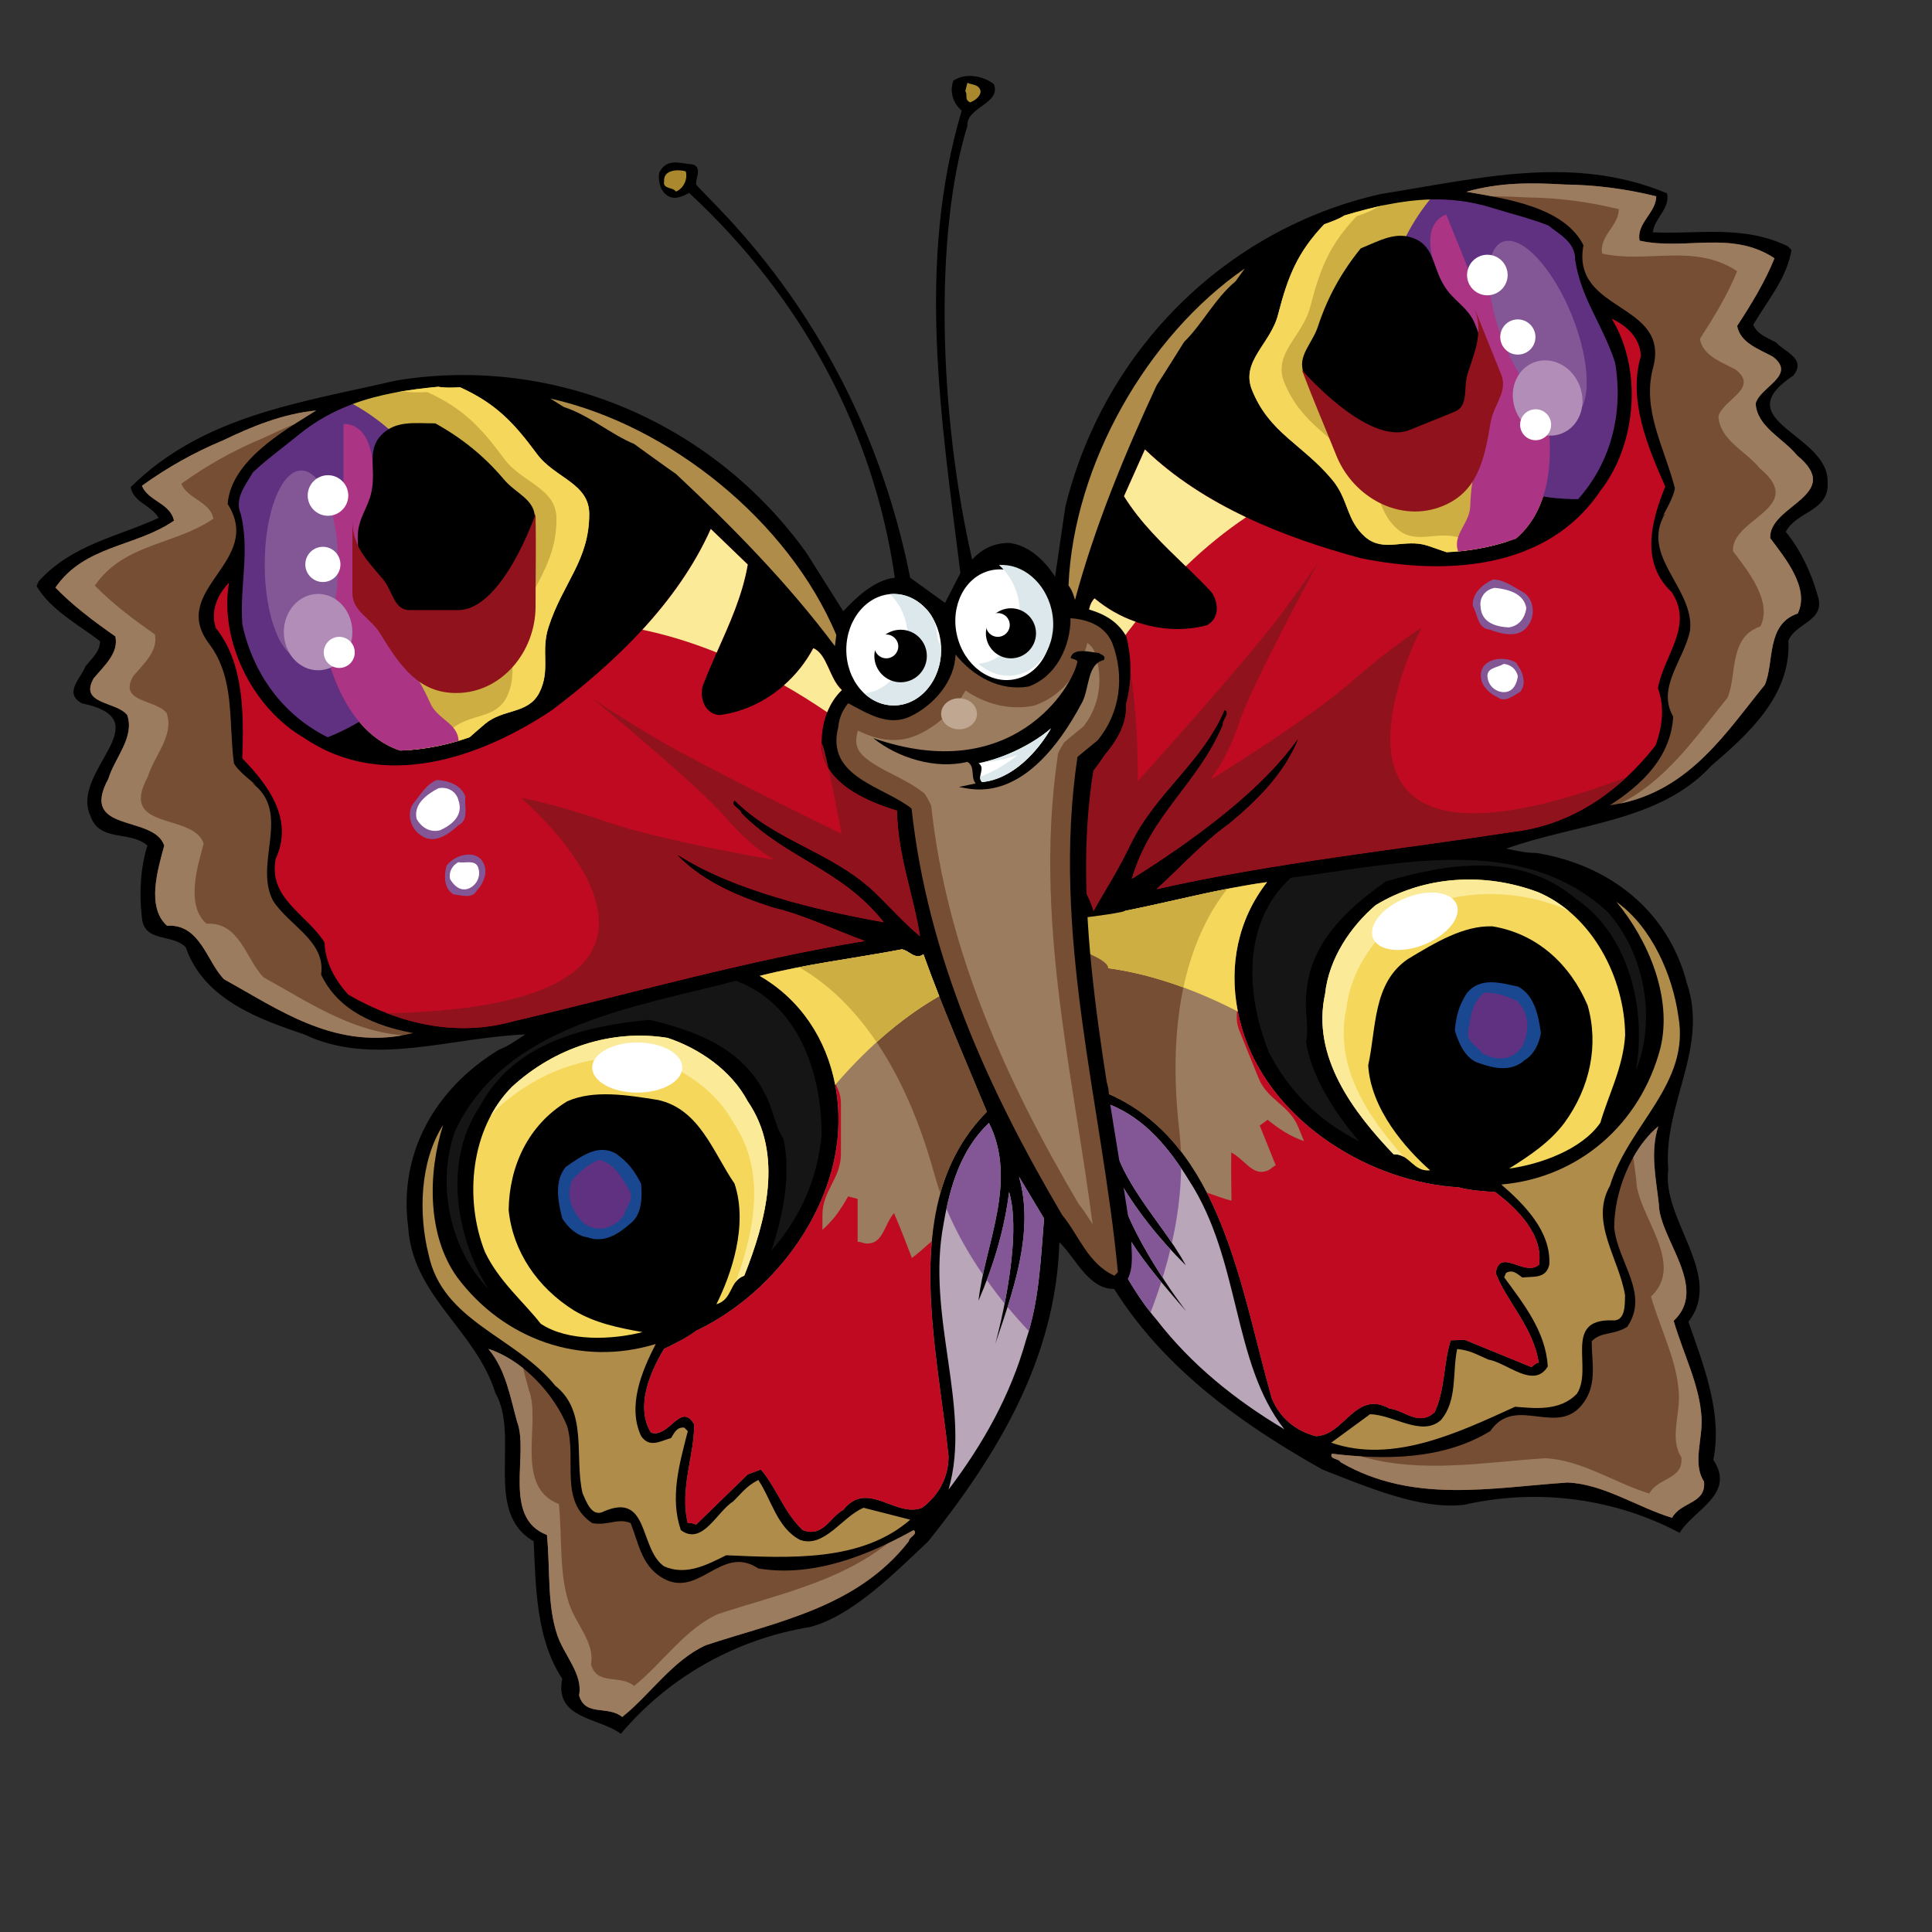 <?xml version="1.0" encoding="UTF-8" standalone="no"?>
<!-- Created with Inkscape (http://www.inkscape.org/) -->

<svg
   xmlns:dc="http://purl.org/dc/elements/1.1/"
   xmlns:cc="http://creativecommons.org/ns#"
   xmlns:rdf="http://www.w3.org/1999/02/22-rdf-syntax-ns#"
   xmlns:svg="http://www.w3.org/2000/svg"
   xmlns="http://www.w3.org/2000/svg"
   xmlns:sodipodi="http://sodipodi.sourceforge.net/DTD/sodipodi-0.dtd"
   xmlns:inkscape="http://www.inkscape.org/namespaces/inkscape"
   width="64px"
   height="64px"
   id="svg206729"
   version="1.1"
   inkscape:version="0.48.5 r10040"
   sodipodi:docname="Nowy dokument 80">
  <rect width="100%" height="100%" fill="#333333" stroke="none"/>
  <defs
     id="defs206731" />
  <sodipodi:namedview
     id="base"
     pagecolor="#ffffff"
     bordercolor="#666666"
     borderopacity="1.0"
     inkscape:pageopacity="0.0"
     inkscape:pageshadow="2"
     inkscape:zoom="5.5"
     inkscape:cx="32"
     inkscape:cy="24.253603"
     inkscape:current-layer="layer1"
     showgrid="true"
     inkscape:document-units="px"
     inkscape:grid-bbox="true"
     inkscape:window-width="1366"
     inkscape:window-height="706"
     inkscape:window-x="-8"
     inkscape:window-y="-8"
     inkscape:window-maximized="1" />
  <g
     id="layer1"
     inkscape:label="Layer 1"
     inkscape:groupmode="layer">
    <g
       id="g58945"
       transform="matrix(1.672,0,0,-1.672,34.736,20.581)">
      <path
         inkscape:connector-curvature="0"
         d="m 0,0 0.33,2.26 c 0.756,3.106 3.18,5.515 6.253,6.206 1.933,0.305 3.806,0.793 5.671,0.012 0.062,-0.303 -0.25,-0.489 -0.284,-0.771 0.882,-0.045 1.784,0.155 2.673,-0.276 L 14.718,7.357 C 14.63,6.8 14.234,6.343 13.961,5.875 14.039,5.684 14.244,5.616 14.416,5.522 14.581,5.336 15.023,5.201 14.755,4.869 13.393,3.962 15.475,3.715 15.434,2.745 15.469,2.179 14.813,2.181 14.605,1.771 c 0.29,-0.346 0.512,-0.822 0.637,-1.278 0.153,-0.49 -0.445,-0.523 -0.585,-0.877 0.061,-1.108 -0.844,-1.89 -1.53,-2.481 -1.025,-1.114 -2.669,-1.138 -4.061,-1.64 0.227,-0.043 0.377,-0.086 0.602,-0.085 1.468,-0.242 2.615,-1.164 2.978,-2.581 0.437,-1.299 -0.476,-2.397 -0.369,-3.695 -0.134,-0.992 1.116,-2.097 0.399,-3.013 0.312,-0.886 0.678,-1.826 0.494,-2.735 0.454,-0.681 -0.402,-0.995 -0.667,-1.446 -1.308,0.693 -2.83,0.883 -4.263,0.557 -0.864,-0.111 -1.948,0.36 -2.814,0.696 -1.856,1.045 -3.598,2.333 -4.546,4.344 -0.288,3.622 -1.226,9.267 -1.226,9.267 0,0 0.446,0.371 0.396,1.183 -0.051,0.812 0.571,1.51 0.571,1.51 0,0 -0.484,0.42 -0.621,0.503"
         style="fill:#000000;fill-opacity:1;fill-rule:nonzero;stroke:none"
         id="path58947" />
    </g>
    <g
       id="g58949"
       transform="matrix(1.672,0,0,-1.672,42.261,8.481)">
      <path
         inkscape:connector-curvature="0"
         d="M 0,0 C 0.165,0.514 0.981,0.56 1.36,0.803 2.344,1.096 3.274,1.263 4.26,0.962 4.635,0.845 5.049,0.744 5.403,0.604 5.624,0.425 5.94,0.27 5.933,-0.077 6.049,-0.849 6.479,-1.36 6.724,-2.11 6.931,-3.323 6.513,-4.505 5.519,-5.249 4.044,-6.099 2.229,-6.071 0.76,-5.235 c -1.034,0.864 -2.281,1.775 -2.348,3.341 0.298,0.404 0.521,0.852 0.88,1.25 C -0.485,-0.419 -0.272,-0.17 0,0"
         style="fill:#000000;fill-opacity:1;fill-rule:nonzero;stroke:none"
         id="path58951" />
    </g>
    <g
       id="g58953"
       transform="matrix(1.672,0,0,-1.672,47.921,18.293)">
      <path
         inkscape:connector-curvature="0"
         d="m 0,0 c -0.119,0.039 -0.244,0.086 -0.379,0.13 -0.455,0.148 -0.859,-0.143 -1.228,0.167 -0.391,0.339 -0.328,0.748 -0.666,1.146 -0.59,0.704 -1.238,0.915 -1.582,1.77 -0.231,0.57 0.369,0.915 0.516,1.497 0.197,0.766 0.388,1.235 0.915,1.789 0.151,0.052 0.292,0.105 0.399,0.173 0.578,0.173 1.139,0.301 1.703,0.317 0.145,-0.059 0.26,-0.167 0.336,-0.351 L 0.461,5.531 C 0.602,5.18 1.075,5.397 1.395,5.207 1.616,5.067 1.645,4.837 1.747,4.585 1.938,4.113 1.758,3.773 1.881,3.275 2.158,2.162 2.145,0.924 1.374,0.27 0.93,0.11 0.467,0.021 0,0"
         style="fill:#ccae42;fill-opacity:1;fill-rule:nonzero;stroke:none"
         id="path58955" />
    </g>
    <g
       id="g58957"
       transform="matrix(1.672,0,0,-1.672,47.921,18.293)">
      <path
         inkscape:connector-curvature="0"
         d="m 0,0 c -0.119,0.039 -0.244,0.086 -0.379,0.13 -0.455,0.148 -0.859,-0.143 -1.228,0.167 -0.391,0.339 -0.328,0.748 -0.666,1.146 -0.59,0.704 -1.238,0.915 -1.582,1.77 -0.231,0.57 0.369,0.915 0.516,1.497 0.197,0.766 0.388,1.235 0.915,1.789 0.151,0.052 0.292,0.105 0.399,0.173 0.281,0.084 0.559,0.158 0.834,0.213 L -1.388,6.828 C -1.494,6.76 -1.635,6.707 -1.785,6.655 -2.312,6.1 -2.504,5.632 -2.701,4.865 -2.848,4.283 -3.447,3.938 -3.218,3.369 -2.873,2.514 -2.226,2.303 -1.636,1.599 -1.296,1.201 -1.361,0.792 -0.969,0.453 -0.601,0.142 -0.195,0.434 0.26,0.286 0.395,0.242 0.518,0.195 0.639,0.156 0.836,0.165 1.031,0.185 1.225,0.219 0.826,0.091 0.414,0.019 0,0"
         style="fill:#f5d75c;fill-opacity:1;fill-rule:nonzero;stroke:none"
         id="path58959" />
    </g>
    <g
       id="g58961"
       transform="matrix(1.672,0,0,-1.672,52.278,16.535)">
      <path
         inkscape:connector-curvature="0"
         d="M 0,0 C -1.568,-0.009 -3.004,0.828 -3.575,2.244 -4.08,3.493 -3.789,4.883 -2.936,5.938 -2.538,5.948 -2.139,5.904 -1.731,5.779 -1.356,5.662 -0.942,5.562 -0.588,5.421 -0.367,5.242 -0.051,5.087 -0.059,4.74 0.058,3.969 0.488,3.457 0.732,2.707 0.902,1.708 0.65,0.73 0,0"
         style="fill:#603081;fill-opacity:1;fill-rule:nonzero;stroke:none"
         id="path58963" />
    </g>
    <g
       id="g58965"
       transform="matrix(1.672,0,0,-1.672,35.395,19.392)">
      <path
         inkscape:connector-curvature="0"
         d="M 0,0 C 0.105,2.404 1.562,4.946 3.492,6.278 L 3.311,6.026 C 2.899,5.682 2.655,5.181 2.291,4.824 2.291,4.824 1.83,4.087 1.746,3.963 1.129,2.634 0.528,1.197 0.129,-0.288 0.104,-0.194 0.071,-0.109 0.031,-0.045 L 0,0 z"
         style="fill:#b08c4b;fill-opacity:1;fill-rule:nonzero;stroke:none"
         id="path58967" />
    </g>
    <g
       id="g58969"
       transform="matrix(1.672,0,0,-1.672,48.575,6.353)">
      <path
         inkscape:connector-curvature="0"
         d="M 0,0 C 0.654,0.189 1.298,0.183 1.939,0.144 2.553,0.138 3.166,0.058 3.762,-0.09 3.76,-0.418 3.365,-0.622 3.432,-0.968 4.332,-1.17 5.252,-0.754 6.105,-1.317 5.92,-1.779 5.642,-2.234 5.365,-2.658 5.427,-2.992 5.787,-3.113 6.074,-3.268 6.552,-3.64 5.822,-3.86 5.732,-4.194 5.758,-4.66 6.279,-4.883 6.55,-5.22 7.51,-6.01 5.981,-6.21 6.021,-6.863 c 0.292,-0.39 0.79,-0.992 0.544,-1.493 -0.629,-0.21 -0.461,-0.961 -0.651,-1.412 -0.797,-0.976 -1.537,-2.17 -3.072,-2.387 0.627,0.401 1.21,0.949 1.256,1.758 -0.338,0.579 0.226,1.134 0.335,1.714 0.079,0.836 -0.994,1.461 -0.498,2.302 -0.027,-0.011 -0.029,-0.041 -0.049,-0.063 0.01,0.048 0.229,0.389 0.245,0.575 -0.213,0.821 -0.657,1.552 -0.43,2.389 0.34,1.298 -1.629,1.084 -1.381,2.421 C 1.941,-0.304 0.802,-0.139 0,0"
         style="fill:#764e33;fill-opacity:1;fill-rule:nonzero;stroke:none"
         id="path58971" />
    </g>
    <g
       id="g58973"
       transform="matrix(1.672,0,0,-1.672,38.171,14.318)">
      <path
         inkscape:connector-curvature="0"
         d="M 0,0 C 0.131,0.41 0.284,0.771 0.563,1.076 0.969,-0.19 1.783,-1.098 2.836,-1.819 1.786,-1.364 0.67,-0.922 0,0"
         style="fill:#000000;fill-opacity:1;fill-rule:nonzero;stroke:none"
         id="path58975" />
    </g>
    <g
       id="g58977"
       transform="matrix(1.672,0,0,-1.672,36.602,25.002)">
      <path
         inkscape:connector-curvature="0"
         d="m 0,0 c 0.292,0.339 0.505,0.749 0.388,1.175 -0.052,0.645 -0.604,0.877 -0.809,0.942 0.149,0.299 0,0.775 0.216,0.981 C 0.405,2.585 1.255,2.361 2.021,2.566 2.254,2.69 2.27,2.98 2.116,3.216 1.534,3.845 0.845,4.372 0.378,5.122 L 0.793,6.049 C 1.961,4.927 3.554,4.304 5.058,3.897 6.716,3.556 8.75,3.646 9.812,5.223 10.558,6.18 10.639,7.673 10.04,8.638 10.352,8.496 10.599,8.253 10.62,7.903 10.358,7.039 10.755,6.096 11.102,5.313 10.817,4.615 10.608,3.803 11.231,3.22 11.668,2.547 11.077,1.979 10.956,1.32 11.099,0.931 11.036,0.533 10.909,0.184 10.192,-0.732 9.239,-1.399 8.071,-1.529 5.799,-1.881 3.299,-2.146 1.021,-2.664 c 0.48,0.432 0.909,0.919 1.442,1.298 0.524,0.434 1.081,0.972 1.366,1.669 C 3.782,0.344 3.319,-0.718 0.534,-2.458 0.909,-1.175 1.837,-0.592 2.34,0.596 2.317,0.689 2.501,0.823 2.37,0.891 1.92,-0.17 0.993,-0.753 0.493,-1.805 0.306,-2.224 -0.089,-2.368 -0.278,-2.712 c -0.132,0.566 0.077,0.899 -0.053,1.501 -0.065,0.408 -0.11,0.644 -0.11,0.644 0,0 0.225,0.232 0.441,0.567"
         style="fill:#c00a21;fill-opacity:1;fill-rule:nonzero;stroke:none"
         id="path58979" />
    </g>
    <g
       id="g58981"
       transform="matrix(1.672,0,0,-1.672,36.94,19.723)">
      <path
         inkscape:connector-curvature="0"
         d="M 0,0 C -0.691,0.348 -0.049,1.083 0.041,1.597 0.539,1.173 0.947,0.458 1.555,0.063 1.627,-0.116 1.877,-0.328 1.613,-0.45 1.045,-0.485 0.488,-0.323 0,0"
         style="fill:#000000;fill-opacity:1;fill-rule:nonzero;stroke:none"
         id="path58983" />
    </g>
    <g
       id="g58985"
       transform="matrix(1.672,0,0,-1.672,48.787,20.068)">
      <path
         inkscape:connector-curvature="0"
         d="m 0,0 c -0.012,0.249 0.188,0.42 0.4,0.521 0.223,0 0.422,-0.159 0.612,-0.26 C 1.218,0.12 1.242,-0.197 1.097,-0.391 0.921,-0.655 0.568,-0.559 0.34,-0.473 0.094,-0.453 0.098,-0.169 0,0"
         style="fill:#835796;fill-opacity:1;fill-rule:nonzero;stroke:none"
         id="path58987" />
    </g>
    <g
       id="g58989"
       transform="matrix(1.672,0,0,-1.672,49.045,20.088)">
      <path
         inkscape:connector-curvature="0"
         d="M 0,0 C -0.024,0.169 0.088,0.334 0.282,0.368 0.517,0.343 0.857,0.272 0.907,-0.035 0.879,-0.225 0.768,-0.39 0.555,-0.416 0.326,-0.403 0.016,-0.336 0,0"
         style="fill:#ffffff;fill-opacity:1;fill-rule:nonzero;stroke:none"
         id="path58991" />
    </g>
    <g
       id="g58993"
       transform="matrix(1.672,0,0,-1.672,49.061,22.471)">
      <path
         inkscape:connector-curvature="0"
         d="M 0,0 C -0.055,0.394 0.451,0.466 0.693,0.31 0.817,0.151 0.916,-0.092 0.777,-0.267 0.668,-0.326 0.469,-0.496 0.33,-0.374 0.186,-0.313 0.023,-0.17 0,0"
         style="fill:#835796;fill-opacity:1;fill-rule:nonzero;stroke:none"
         id="path58995" />
    </g>
    <g
       id="g58997"
       transform="matrix(1.672,0,0,-1.672,49.28,22.458)">
      <path
         inkscape:connector-curvature="0"
         d="M 0,0 C -0.039,0.207 0.201,0.201 0.318,0.278 0.443,0.269 0.566,0.185 0.598,0.033 0.58,-0.108 0.511,-0.27 0.337,-0.281 0.176,-0.287 0.023,-0.169 0,0"
         style="fill:#ffffff;fill-opacity:1;fill-rule:nonzero;stroke:none"
         id="path58999" />
    </g>
    <g
       id="g59001"
       transform="matrix(1.672,0,0,-1.672,42.13,46.319)">
      <path
         inkscape:connector-curvature="0"
         d="m 0,0 c -0.616,2.152 -0.985,5.04 -3.228,6.027 0.01,0.508 0.002,1.009 -0.013,1.494 0.004,0.631 0.004,1.261 -0.023,1.886 0.201,-0.053 0.238,0.186 0.361,0.25 0.938,0.186 1.863,0.441 2.809,0.57 C -0.791,9.334 -0.907,8.185 -0.522,7.119 0.077,5.454 1.935,4.282 3.705,4.179 3.925,4.117 4.214,4.101 4.429,4.084 4.879,3.744 5.384,3.232 5.294,2.646 5.007,2.396 4.511,2.999 4.437,2.478 4.647,1.922 5.183,1.407 5.287,0.706 5.218,0.692 5.19,0.651 5.144,0.617 L 3.824,1.157 3.544,1.148 C 3.396,0.671 3.435,0.166 3.226,-0.276 2.911,-0.567 2.628,-0.234 2.333,-0.205 1.657,0.178 1.435,-0.746 0.87,-0.751 0.47,-0.646 0.156,-0.385 0,0"
         style="fill:#9c7c5e;fill-opacity:1;fill-rule:nonzero;stroke:none"
         id="path59003" />
    </g>
    <g
       id="g59005"
       transform="matrix(1.672,0,0,-1.672,42.04,34.873)">
      <path
         inkscape:connector-curvature="0"
         d="M 0,0 C -0.467,1.153 -0.537,2.584 0.432,3.467 2.529,3.734 4.997,4.373 6.711,2.786 7.449,1.953 7.675,0.658 7.266,-0.357 7.48,0.847 7.146,2.336 6.064,3.061 4.96,3.986 3.533,3.752 2.311,3.392 1.581,2.873 0.82,2.209 0.74,1.193 0.695,0.862 0.799,0.457 0.73,0.221 0.846,-0.507 1.322,-1.208 1.781,-1.753 0.994,-1.356 0.402,-0.776 0,0"
         style="fill:#151515;fill-opacity:1;fill-rule:nonzero;stroke:none"
         id="path59007" />
    </g>
    <g
       id="g59009"
       transform="matrix(1.672,0,0,-1.672,43.895,32.927)">
      <path
         inkscape:connector-curvature="0"
         d="M 0,0 C 0.074,0.7 0.504,1.335 1.002,1.76 1.959,2.341 3.149,2.419 4.221,2.017 5.299,1.56 5.937,0.312 5.945,-0.816 5.907,-1.457 5.602,-2.028 5.455,-2.549 5.09,-3.084 4.254,-3.377 3.646,-3.459 c 0.405,0.254 0.805,0.519 1.095,0.905 0.509,0.697 0.687,1.544 0.46,2.33 C 4.861,0.578 4.209,1.194 3.316,1.34 2.742,1.361 2.17,1.01 1.642,0.693 0.94,0.216 1.018,-0.677 0.854,-1.413 0.908,-2.285 1.596,-3.065 2.082,-3.494 1.738,-3.529 1.681,-3.165 1.357,-3.176 0.557,-2.338 -0.273,-1.243 0,0"
         style="fill:#f5d75c;fill-opacity:1;fill-rule:nonzero;stroke:none"
         id="path59011" />
    </g>
    <g
       id="g59013"
       transform="matrix(1.672,0,0,-1.672,46.413,32.932)">
      <path
         inkscape:connector-curvature="0"
         d="M 0,0 C 0.211,0.547 0.771,0.744 1.273,0.977 1.736,1.268 2.233,0.813 2.635,0.707 3.195,0.278 3.675,-0.541 3.431,-1.266 3.382,-2.434 2.285,-3.114 1.39,-3.55 0.802,-3.46 0.563,-2.945 0.188,-2.605 -0.368,-1.817 -0.336,-0.866 0,0"
         style="fill:#000000;fill-opacity:1;fill-rule:nonzero;stroke:none"
         id="path59015" />
    </g>
    <g
       id="g59017"
       transform="matrix(1.672,0,0,-1.672,39.281,41.916)">
      <path
         inkscape:connector-curvature="0"
         d="m 0,0 c -0.535,0.99 -1.615,1.895 -1.512,3.188 0.709,-0.28 1.188,-0.875 1.578,-1.508 1.028,-1.582 0.846,-3.606 1.887,-4.929 -0.982,0.587 -1.844,1.282 -2.529,2.167 -0.5,0.588 -0.805,1.229 -1.158,1.947 0.045,0.279 0.082,0.563 0.111,0.849 0.209,-1.015 0.989,-1.879 1.637,-2.632 0,0 -1.281,1.657 -1.385,2.688 C -0.996,1.102 -0.523,0.519 0,0"
         style="fill:#b9a6b8;fill-opacity:1;fill-rule:nonzero;stroke:none"
         id="path59019" />
    </g>
    <g
       id="g59021"
       transform="matrix(1.672,0,0,-1.672,55.004,34.717)">
      <path
         inkscape:connector-curvature="0"
         d="M 0,0 C 0.24,0.991 -0.232,2.126 -0.872,2.896 -0.162,2.393 0.244,1.424 0.354,0.635 0.6,-0.711 -0.637,-1.523 -0.999,-2.728 c -0.41,-0.716 0.183,-1.446 0.298,-2.173 -0.007,-0.167 0.019,-0.529 -0.263,-0.494 -0.977,0.022 -0.361,-0.95 -0.692,-1.457 C -1.994,-7.197 -2.479,-7.14 -2.879,-7.107 -4.023,-7.63 -5.313,-8.24 -6.523,-7.819 l 0.769,0.563 c 0.464,-0.006 1.017,-0.453 1.402,-0.118 0.336,0.389 0.226,0.954 0.325,1.411 0.263,-0.027 0.388,-0.111 0.621,-0.211 0.367,-0.059 0.894,-0.591 1.174,-0.136 -0.039,0.684 -0.467,1.227 -0.864,1.767 l 0.039,0.089 c 0.135,0.07 0.215,-0.017 0.321,-0.093 0.213,0.026 0.474,-0.032 0.535,0.261 0.033,0.654 -0.494,1.186 -0.952,1.582 C -1.612,-2.573 -0.393,-1.499 0,0"
         style="fill:#b08c4b;fill-opacity:1;fill-rule:nonzero;stroke:none"
         id="path59023" />
    </g>
    <g
       id="g59025"
       transform="matrix(1.672,0,0,-1.672,48.193,34.131)">
      <path
         inkscape:connector-curvature="0"
         d="M 0,0 C 0.029,0.295 0.075,0.477 0.238,0.736 0.506,1.068 0.917,0.937 1.258,0.865 1.585,0.685 1.658,0.282 1.705,-0.057 1.67,-0.265 1.566,-0.484 1.385,-0.589 1.123,-0.827 0.782,-0.758 0.487,-0.652 0.219,-0.581 0.072,-0.254 0,0"
         style="fill:#194890;fill-opacity:1;fill-rule:nonzero;stroke:none"
         id="path59027" />
    </g>
    <g
       id="g59029"
       transform="matrix(1.672,0,0,-1.672,48.633,34.176)">
      <path
         inkscape:connector-curvature="0"
         d="M 0,0 C 0.049,0.287 0.072,0.595 0.328,0.773 0.547,0.786 0.793,0.692 0.978,0.603 1.217,0.343 1.219,0.045 1.082,-0.279 0.897,-0.562 0.584,-0.599 0.276,-0.425 0.188,-0.282 -0.029,-0.221 0,0"
         style="fill:#603081;fill-opacity:1;fill-rule:nonzero;stroke:none"
         id="path59031" />
    </g>
    <g
       id="g59033"
       transform="matrix(1.672,0,0,-1.672,53.473,40.666)">
      <path
         inkscape:connector-curvature="0"
         d="M 0,0 C 0,0.701 0.328,1.548 0.873,2.007 0.708,1.493 0.828,0.975 0.885,0.463 0.893,-0.22 1.882,-1.191 1.178,-1.848 1.378,-2.526 1.695,-3.128 1.73,-3.77 1.754,-4.192 1.547,-4.678 1.779,-5.031 1.825,-5.476 1.327,-5.423 1.146,-5.749 c -0.66,0.194 -1.36,0.672 -2.07,0.698 -1.495,-0.097 -3.058,-0.431 -4.498,0.403 -0.031,0.076 -0.23,0.055 -0.172,0.169 1.049,-0.128 2.209,-0.122 3.14,0.449 0.505,0.74 1.345,-0.158 1.854,0.571 0.267,0.375 0.152,0.806 0.154,1.208 0.189,0.195 0.43,0.115 0.704,0.285 C 0.707,-1.309 0.068,-0.688 0,0"
         style="fill:#764e33;fill-opacity:1;fill-rule:nonzero;stroke:none"
         id="path59035" />
    </g>
    <g
       id="g59037"
       transform="matrix(1.672,0,0,-1.672,39.978,39.509)">
      <path
         inkscape:connector-curvature="0"
         d="M 0,0 C 0.153,-0.046 0.308,-0.117 0.488,-0.157 0.484,0.197 0.478,0.437 0.484,0.797 0.759,0.653 0.908,0.317 1.204,0.438 1.269,0.464 1.3,0.515 1.365,0.541 L 1.048,1.33 1.204,1.444 C 1.449,1.25 1.64,1.123 1.925,1.021 L 1.813,1.296 C 1.632,1.744 1.203,1.826 1.022,2.276 L 0.646,3.207 C 0.582,3.362 0.585,3.495 0.606,3.63 0.642,3.434 0.695,3.238 0.765,3.046 1.364,1.381 3.222,0.209 4.992,0.105 5.212,0.044 5.501,0.027 5.716,0.011 6.166,-0.329 6.671,-0.841 6.581,-1.428 6.294,-1.678 5.798,-1.074 5.724,-1.596 5.935,-2.151 6.47,-2.666 6.574,-3.367 6.505,-3.381 6.478,-3.422 6.431,-3.456 l -1.32,0.54 -0.28,-0.009 C 4.683,-3.402 4.722,-3.907 4.513,-4.35 4.198,-4.641 3.915,-4.308 3.62,-4.278 2.944,-3.896 2.722,-4.819 2.157,-4.824 1.757,-4.719 1.443,-4.458 1.287,-4.073 0.921,-2.791 0.64,-1.247 0,0"
         style="fill:#c00a21;fill-opacity:1;fill-rule:nonzero;stroke:none"
         id="path59039" />
    </g>
    <g
       id="g59041"
       transform="matrix(1.672,0,0,-1.672,37.234,16.439)">
      <path
         inkscape:connector-curvature="0"
         d="M 0,0 0.415,0.927 C 0.999,0.365 1.688,-0.07 2.419,-0.416 2.042,-0.669 1.639,-0.986 1.223,-1.388 0.781,-0.959 0.334,-0.537 0,0"
         style="fill:#fbea98;fill-opacity:1;fill-rule:nonzero;stroke:none"
         id="path59043" />
    </g>
    <g
       id="g59045"
       transform="matrix(1.672,0,0,-1.672,37.619,20.597)">
      <path
         inkscape:connector-curvature="0"
         d="m 0,0 c -0.188,-0.238 -0.377,-0.495 -0.563,-0.772 -0.17,0.149 -0.363,0.222 -0.466,0.254 0.148,0.299 0,0.775 0.216,0.981 C -0.574,0.261 -0.295,0.103 0,0"
         style="fill:#fbea98;fill-opacity:1;fill-rule:nonzero;stroke:none"
         id="path59047" />
    </g>
    <g
       id="g59049"
       transform="matrix(1.672,0,0,-1.672,48.705,16.736)">
      <path
         inkscape:connector-curvature="0"
         d="m 0,0 c 0.039,1.266 0.681,2.072 0.207,3.245 -0.244,0.604 -0.631,0.803 -0.875,1.406 -0.164,0.407 -0.227,0.942 0.189,1.11 L -0.455,5.706 -0.008,4.6 C 0.133,4.248 0.606,4.466 0.926,4.275 1.147,4.136 1.176,3.905 1.278,3.653 1.47,3.182 1.289,2.842 1.412,2.344 1.689,1.23 1.676,-0.008 0.905,-0.662 0.533,-0.796 0.148,-0.88 -0.24,-0.916 -0.361,-0.577 -0.002,-0.363 0,0"
         style="fill:#ab3484;fill-opacity:1;fill-rule:nonzero;stroke:none"
         id="path59051" />
    </g>
    <g
       id="g59053"
       transform="matrix(1.672,0,0,-1.672,45.077,8.227)">
      <path
         inkscape:connector-curvature="0"
         d="m 0,0 c 0.383,0.155 0.701,0.348 1.07,0.191 0.385,-0.163 0.358,-0.57 0.578,-0.926 0.192,-0.318 0.477,-0.42 0.618,-0.771 0.492,-1.217 0.492,-2.797 -0.723,-3.289 -0.965,-0.389 -1.898,0.406 -2.289,1.371 l -0.381,0.943 c -0.141,0.35 0.17,0.591 0.282,0.943 C -0.656,-0.965 -0.383,-0.473 0,0"
         style="fill:#000000;fill-opacity:1;fill-rule:evenodd;stroke:none"
         id="path59055" />
    </g>
    <g
       id="g59057"
       transform="matrix(1.672,0,0,-1.672,48.181,13.642)">
      <path
         inkscape:connector-curvature="0"
         d="M 0,0 C 0.296,0.119 0.166,0.474 0.265,0.769 0.418,1.238 0.579,1.597 0.388,2.068 L 0.474,1.859 0.924,0.743 C 1.065,0.392 0.771,0.145 0.714,-0.223 0.592,-0.96 0.452,-1.59 -0.239,-1.869 c -0.833,-0.337 -1.763,0.167 -2.1,1 -0.265,0.658 -0.432,1.037 -0.685,1.699 0,0 1.315,-1.521 2.136,-1.189 L 0,0 z"
         style="fill:#90121c;fill-opacity:1;fill-rule:evenodd;stroke:none"
         id="path59059" />
    </g>
    <g
       id="g59061"
       transform="matrix(1.672,0,0,-1.672,49.815,11.353)">
      <path
         inkscape:connector-curvature="0"
         d="M 0,0 C -0.386,0.953 -0.396,1.848 -0.024,1.999 0.349,2.148 0.961,1.498 1.348,0.545 1.732,-0.408 1.742,-1.304 1.371,-1.453 0.998,-1.604 0.385,-0.953 0,0"
         style="fill:#835796;fill-opacity:1;fill-rule:nonzero;stroke:none"
         id="path59063" />
    </g>
    <g
       id="g59065"
       transform="matrix(1.672,0,0,-1.672,50.214,13.611)">
      <path
         inkscape:connector-curvature="0"
         d="M 0,0 C -0.156,0.388 -0.001,0.816 0.348,0.956 0.695,1.098 1.104,0.897 1.26,0.509 1.417,0.122 1.262,-0.306 0.914,-0.446 0.566,-0.587 0.157,-0.387 0,0"
         style="fill:#b18db8;fill-opacity:1;fill-rule:nonzero;stroke:none"
         id="path59067" />
    </g>
    <g
       id="g59069"
       transform="matrix(1.672,0,0,-1.672,48.646,9.362)">
      <path
         inkscape:connector-curvature="0"
         d="M 0,0 C -0.082,0.205 0.018,0.44 0.223,0.523 0.429,0.606 0.662,0.507 0.746,0.301 0.83,0.095 0.729,-0.139 0.523,-0.222 0.318,-0.305 0.084,-0.206 0,0"
         style="fill:#ffffff;fill-opacity:1;fill-rule:nonzero;stroke:none"
         id="path59071" />
    </g>
    <g
       id="g59073"
       transform="matrix(1.672,0,0,-1.672,49.74,11.382)">
      <path
         inkscape:connector-curvature="0"
         d="M 0,0 C -0.072,0.178 0.014,0.382 0.192,0.454 0.371,0.526 0.574,0.439 0.646,0.261 0.719,0.082 0.633,-0.121 0.455,-0.192 0.275,-0.265 0.072,-0.179 0,0"
         style="fill:#ffffff;fill-opacity:1;fill-rule:nonzero;stroke:none"
         id="path59075" />
    </g>
    <g
       id="g59077"
       transform="matrix(1.672,0,0,-1.672,50.393,14.262)">
      <path
         inkscape:connector-curvature="0"
         d="M 0,0 C -0.064,0.158 0.013,0.337 0.17,0.399 0.326,0.463 0.506,0.388 0.57,0.229 0.633,0.073 0.557,-0.106 0.4,-0.17 0.242,-0.233 0.063,-0.157 0,0"
         style="fill:#ffffff;fill-opacity:1;fill-rule:nonzero;stroke:none"
         id="path59079" />
    </g>
    <g
       id="g59081"
       transform="matrix(1.672,0,0,-1.672,48.575,6.353)">
      <path
         inkscape:connector-curvature="0"
         d="M 0,0 C 0.654,0.189 1.298,0.183 1.939,0.144 2.553,0.138 3.166,0.058 3.762,-0.09 3.76,-0.418 3.365,-0.622 3.432,-0.968 4.332,-1.17 5.252,-0.754 6.105,-1.317 5.92,-1.779 5.642,-2.234 5.365,-2.658 5.427,-2.992 5.787,-3.113 6.074,-3.268 6.552,-3.64 5.822,-3.86 5.732,-4.194 5.758,-4.66 6.279,-4.883 6.55,-5.22 7.51,-6.01 5.981,-6.21 6.021,-6.863 6.313,-7.253 6.811,-7.855 6.565,-8.356 5.936,-8.566 6.104,-9.317 5.914,-9.768 5.154,-10.7 4.445,-11.829 3.048,-12.121 c 0.933,0.467 1.514,1.346 2.127,2.098 0.19,0.45 0.02,1.201 0.651,1.411 0.244,0.501 -0.252,1.103 -0.543,1.493 -0.041,0.653 1.487,0.853 0.527,1.643 -0.271,0.338 -0.792,0.559 -0.816,1.027 0.088,0.333 0.819,0.553 0.34,0.927 -0.285,0.151 -0.647,0.273 -0.707,0.607 0.274,0.425 0.553,0.88 0.738,1.342 -0.853,0.563 -1.772,0.147 -2.674,0.349 -0.064,0.346 0.33,0.55 0.33,0.879 C 2.427,-0.198 1.813,-0.118 1.199,-0.112 0.972,-0.099 0.742,-0.089 0.514,-0.091 0.334,-0.057 0.162,-0.027 0,0"
         style="fill:#9c7c5e;fill-opacity:1;fill-rule:nonzero;stroke:none"
         id="path59083" />
    </g>
    <g
       id="g59085"
       transform="matrix(1.672,0,0,-1.672,36.602,25.002)">
      <path
         inkscape:connector-curvature="0"
         d="M 0,0 C 0.292,0.339 0.505,0.749 0.388,1.175 0.336,1.82 -0.216,2.052 -0.421,2.117 -0.272,2.416 0.351,2.436 0.438,2.031 0.67,0.953 0.653,-0.521 0.653,-0.521 c 0,0 2.168,2.394 2.859,3.335 0.69,0.943 0.716,1.003 0.716,1.003 0,0 -1.31,-2.402 -1.563,-3.168 -0.252,-0.763 -0.59,-1.155 -0.59,-1.155 0,0 1.94,1.192 2.807,1.949 0.867,0.758 1.39,1.072 1.39,1.072 0,0 -2.955,-5.616 4.059,-2.963 C 9.704,-1.03 8.948,-1.432 8.071,-1.529 5.799,-1.881 3.299,-2.146 1.021,-2.664 c 0.48,0.432 0.909,0.919 1.442,1.298 0.524,0.434 1.081,0.972 1.366,1.669 C 3.782,0.344 3.319,-0.718 0.534,-2.458 0.909,-1.175 1.837,-0.592 2.34,0.596 2.317,0.689 2.501,0.823 2.37,0.891 1.92,-0.17 0.993,-0.753 0.493,-1.805 0.306,-2.224 -0.04,-2.763 -0.228,-3.107 c -0.133,0.567 -0.888,1.233 -0.103,1.896 -0.065,0.408 -0.11,0.644 -0.11,0.644 0,0 0.225,0.232 0.441,0.567"
         style="fill:#90121c;fill-opacity:1;fill-rule:nonzero;stroke:none"
         id="path59087" />
    </g>
    <g
       id="g59089"
       transform="matrix(1.672,0,0,-1.672,43.895,32.927)">
      <path
         inkscape:connector-curvature="0"
         d="M 0,0 C 0.074,0.7 0.504,1.335 1.002,1.76 1.959,2.341 3.149,2.419 4.221,2.017 4.444,1.922 4.65,1.792 4.836,1.637 4.772,1.67 4.709,1.701 4.643,1.729 3.571,2.131 2.381,2.053 1.424,1.472 0.926,1.047 0.496,0.412 0.422,-0.289 0.174,-1.417 0.836,-2.423 1.559,-3.227 1.502,-3.194 1.438,-3.173 1.357,-3.176 0.557,-2.338 -0.273,-1.243 0,0"
         style="fill:#fbea98;fill-opacity:1;fill-rule:nonzero;stroke:none"
         id="path59091" />
    </g>
    <g
       id="g59093"
       transform="matrix(1.672,0,0,-1.672,45.09,48.245)">
      <path
         inkscape:connector-curvature="0"
         d="m 0,0 c 1.191,-0.346 2.438,-0.115 3.641,-0.037 0.71,-0.025 1.409,-0.502 2.068,-0.698 0.182,0.326 0.68,0.274 0.635,0.718 C 6.111,0.336 6.317,0.822 6.295,1.245 6.261,1.886 5.942,2.488 5.742,3.167 6.445,3.823 5.457,4.795 5.451,5.477 5.433,5.627 5.41,5.776 5.392,5.927 5.525,6.164 5.692,6.377 5.887,6.54 5.722,6.026 5.842,5.508 5.898,4.996 5.906,4.313 6.896,3.342 6.191,2.686 6.392,2.007 6.709,1.405 6.744,0.764 6.768,0.341 6.561,-0.145 6.793,-0.498 6.839,-0.942 6.341,-0.89 6.16,-1.216 5.5,-1.021 4.8,-0.544 4.09,-0.518 2.595,-0.615 1.031,-0.949 -0.408,-0.115 -0.439,-0.039 -0.639,-0.06 -0.58,0.054 -0.389,0.03 -0.195,0.012 0,0"
         style="fill:#9c7c5e;fill-opacity:1;fill-rule:nonzero;stroke:none"
         id="path59095" />
    </g>
    <g
       id="g59097"
       transform="matrix(1.672,0,0,-1.672,45.485,31.079)">
      <path
         inkscape:connector-curvature="0"
         d="M 0,0 C -0.103,0.256 0.186,0.61 0.643,0.796 1.1,0.98 1.553,0.924 1.655,0.67 1.758,0.415 1.471,0.06 1.014,-0.126 0.557,-0.31 0.104,-0.253 0,0"
         style="fill:#ffffff;fill-opacity:1;fill-rule:nonzero;stroke:none"
         id="path59099" />
    </g>
    <g
       id="g59101"
       transform="matrix(1.672,0,0,-1.672,39.119,38.139)">
      <path
         inkscape:connector-curvature="0"
         d="m 0,0 c -0.371,0.479 -0.833,0.874 -1.427,1.135 0.01,0.508 -1.078,2.005 -1.095,2.49 0.005,0.631 1.085,0.265 1.059,0.89 0.2,-0.053 0.237,0.185 0.36,0.25 C -0.427,4.899 0.244,5.069 0.92,5.201 0.336,4.466 -0.332,3.027 -0.032,0.415 -0.017,0.277 -0.006,0.139 0,0"
         style="fill:#764e33;fill-opacity:1;fill-rule:nonzero;stroke:none"
         id="path59103" />
    </g>
    <g
       id="g59105"
       transform="matrix(1.672,0,0,-1.672,38.77,41.387)">
      <path
         inkscape:connector-curvature="0"
         d="M 0,0 C -0.045,-0.188 -0.097,-0.375 -0.154,-0.562 -0.53,0.015 -1.003,0.844 -1.065,1.453 -0.765,0.919 -0.401,0.438 0,0 m -0.181,-0.647 c -0.064,-0.203 -0.134,-0.403 -0.211,-0.602 -0.431,0.548 -0.712,1.142 -1.037,1.798 0.045,0.278 0.082,0.562 0.112,0.848 0.156,-0.76 0.634,-1.436 1.136,-2.044 M 0.213,1.611 C 0.206,1.119 0.142,0.623 0.03,0.131 -0.53,0.957 -1.293,1.774 -1.206,2.871 -0.591,2.629 -0.147,2.147 0.213,1.611"
         style="fill:#835796;fill-opacity:1;fill-rule:nonzero;stroke:none"
         id="path59107" />
    </g>
    <g
       id="g59109"
       transform="matrix(1.672,0,0,-1.672,36.674,30.591)">
      <path
         inkscape:connector-curvature="0"
         d="M 0,0 C 0.2,-0.053 0.237,0.186 0.36,0.25 1.299,0.436 2.224,0.69 3.17,0.819 2.59,0.077 2.411,-0.844 2.591,-1.745 1.589,-1.229 0.728,-0.982 0.022,-0.886 0.019,-0.59 0.013,-0.294 0,0"
         style="fill:#f5d75c;fill-opacity:1;fill-rule:nonzero;stroke:none"
         id="path59111" />
    </g>
    <g
       id="g59113"
       transform="matrix(1.672,0,0,-1.672,33.994,30.527)">
      <path
         inkscape:connector-curvature="0"
         d="M 0,0 C 0.2,-0.053 1.84,0.147 1.963,0.212 2.639,0.347 3.31,0.517 3.985,0.648 3.661,0.24 3.312,-0.384 3.115,-1.306 2.561,-1.102 2.063,-0.983 1.625,-0.924 1.621,-0.628 0.012,-0.294 0,0"
         style="fill:#ccae42;fill-opacity:1;fill-rule:nonzero;stroke:none"
         id="path59115" />
    </g>
    <g
       id="g59117"
       transform="matrix(1.672,0,0,-1.672,32.923,2.787)">
      <path
         inkscape:connector-curvature="0"
         d="m 0,0 c 0.152,-0.388 -0.553,-0.456 -0.525,-0.829 -0.661,-2.134 -0.567,-5.702 0.095,-8.593 0.196,0.222 0.444,0.332 0.733,0.332 0.581,-0.069 1.01,-0.705 1.161,-1.216 0.429,-0.096 0.897,-0.179 1.16,-0.635 0.373,-1.464 -0.636,-2.555 -0.636,-2.555 -0.498,-2.888 0.278,-6.19 0.733,-9.353 0,-0.331 0.11,-0.87 -0.304,-1.021 -0.539,-0.028 -0.787,0.607 -1.119,0.925 -0.069,-2.306 -1.23,-4.213 -2.597,-5.925 -0.678,-0.637 -1.506,-1.479 -2.347,-1.699 -1.452,-0.236 -2.792,-0.982 -3.745,-2.115 -0.414,0.319 -1.326,0.29 -1.16,1.091 -0.512,0.775 -0.525,1.782 -0.566,2.723 -1.009,0.58 -0.263,2.07 -0.76,2.941 -0.387,1.243 -1.644,1.92 -1.727,3.287 -0.193,1.452 0.525,2.736 1.795,3.509 0.207,0.083 0.332,0.18 0.526,0.305 -1.479,-0.056 -3.011,-0.65 -4.379,0 -0.856,0.29 -1.988,0.677 -2.348,1.726 -0.261,0.277 -0.829,0.083 -0.87,0.594 -0.056,0.47 -0.028,0.994 0.11,1.422 -0.345,0.305 -0.953,0.057 -1.132,0.595 -0.401,0.885 1.436,1.892 -0.166,2.223 -0.373,0.207 -0.014,0.498 0.069,0.733 0.124,0.151 0.29,0.29 0.29,0.498 -0.428,0.331 -0.967,0.607 -1.257,1.091 l 0.041,0.095 c 0.663,0.734 1.575,0.885 2.376,1.257 -0.139,0.249 -0.497,0.305 -0.553,0.609 1.437,1.422 3.357,1.672 5.263,2.113 3.109,0.512 6.258,-0.815 8.123,-3.411 l 0.732,-1.16 c 0.235,0.248 0.608,0.621 1.022,0.663 -0.414,2.886 -1.823,5.539 -4.075,7.624 -0.109,-0.056 -0.262,-0.139 -0.401,-0.07 -0.166,0.083 -0.221,0.304 -0.193,0.47 0.152,0.305 0.414,0.181 0.662,0.166 0.196,-0.055 0.057,-0.275 0.071,-0.399 0.289,-0.374 3.257,-2.853 4.24,-7.791 l 0.691,-0.498 0.304,0.593 c -0.387,3.094 -0.871,6.148 0.026,9.16 -0.166,0.137 -0.248,0.372 -0.166,0.593 C -0.566,0.233 -0.208,0.164 0,0"
         style="fill:#000000;fill-opacity:1;fill-rule:nonzero;stroke:none"
         id="path59119" />
    </g>
    <g
       id="g59121"
       transform="matrix(1.672,0,0,-1.672,17.125,13.204)">
      <path
         inkscape:connector-curvature="0"
         d="m 0,0 c 0.318,-0.056 0.608,-0.208 0.898,-0.332 0.483,-0.235 0.858,-0.566 1.286,-0.829 0.524,-1.478 -0.291,-2.79 -0.926,-3.978 -1.051,-1.326 -2.722,-2.03 -4.406,-1.796 -1.203,0.318 -2.032,1.257 -2.293,2.459 -0.056,0.787 0.151,1.423 -0.029,2.183 -0.137,0.317 0.097,0.58 0.236,0.829 0.275,0.262 0.621,0.511 0.923,0.759 0.803,0.649 1.728,0.843 2.75,0.939 C -1.119,0.151 -0.345,0.414 0,0"
         style="fill:#000000;fill-opacity:1;fill-rule:nonzero;stroke:none"
         id="path59123" />
    </g>
    <g
       id="g59125"
       transform="matrix(1.672,0,0,-1.672,15.555,24.424)">
      <path
         inkscape:connector-curvature="0"
         d="m 0,0 c -0.44,-0.154 -0.903,-0.245 -1.375,-0.264 -0.959,0.318 -1.436,1.461 -1.596,2.596 -0.072,0.508 -0.367,0.756 -0.367,1.265 0,0.271 -0.058,0.496 0.095,0.709 0.223,0.295 0.745,0.272 0.745,0.65 l 0,1.194 c 0,0.198 0.066,0.342 0.178,0.451 0.529,0.197 1.097,0.288 1.699,0.344 0.123,-0.023 0.273,-0.019 0.433,-0.01 C 0.509,6.617 0.861,6.255 1.332,5.618 1.686,5.134 2.371,5.039 2.371,4.424 2.371,3.502 1.851,3.065 1.567,2.19 1.402,1.694 1.615,1.339 1.379,0.878 1.154,0.453 0.668,0.571 0.303,0.263 0.193,0.172 0.096,0.082 0,0"
         style="fill:#ccae42;fill-opacity:1;fill-rule:nonzero;stroke:none"
         id="path59127" />
    </g>
    <g
       id="g59129"
       transform="matrix(1.672,0,0,-1.672,15.555,24.424)">
      <path
         inkscape:connector-curvature="0"
         d="m 0,0 c -0.392,-0.137 -0.801,-0.224 -1.219,-0.255 0.194,0.042 0.383,0.095 0.569,0.161 0.095,0.081 0.193,0.171 0.302,0.263 C 0.02,0.476 0.504,0.358 0.729,0.783 0.965,1.244 0.752,1.599 0.918,2.096 1.201,2.97 1.722,3.407 1.722,4.33 1.722,4.944 1.035,5.039 0.681,5.524 0.211,6.16 -0.142,6.523 -0.838,6.84 -0.998,6.832 -1.147,6.828 -1.271,6.851 L -1.476,6.83 c 0.277,0.052 0.562,0.088 0.855,0.115 0.123,-0.023 0.273,-0.019 0.433,-0.01 C 0.509,6.617 0.861,6.255 1.332,5.618 1.686,5.134 2.371,5.039 2.371,4.424 2.371,3.502 1.851,3.065 1.567,2.19 1.402,1.694 1.615,1.339 1.379,0.878 1.154,0.453 0.668,0.571 0.303,0.263 0.193,0.172 0.096,0.082 0,0"
         style="fill:#f5d75c;fill-opacity:1;fill-rule:nonzero;stroke:none"
         id="path59131" />
    </g>
    <g
       id="g59133"
       transform="matrix(1.672,0,0,-1.672,10.857,24.423)">
      <path
         inkscape:connector-curvature="0"
         d="m 0,0 c -0.877,0.433 -1.477,1.244 -1.692,2.234 -0.056,0.787 0.151,1.423 -0.029,2.183 -0.137,0.317 0.097,0.58 0.236,0.829 0.275,0.262 0.621,0.511 0.923,0.759 0.333,0.269 0.687,0.46 1.059,0.598 C 1.683,5.946 2.474,4.766 2.474,3.419 2.474,1.891 1.457,0.578 0,0"
         style="fill:#603081;fill-opacity:1;fill-rule:nonzero;stroke:none"
         id="path59135" />
    </g>
    <g
       id="g59137"
       transform="matrix(1.672,0,0,-1.672,36.848,21.31)">
      <path
         inkscape:connector-curvature="0"
         d="M 0,0 C 0.25,-0.663 0.152,-1.382 -0.289,-1.92 L -0.691,-2.251 C -1.216,-5.774 -0.207,-9.117 0.11,-12.46 l -0.069,-0.069 c -0.525,0.235 -0.703,0.801 -1.035,1.202 -1.465,2.486 -2.666,5.125 -2.984,8.053 -0.553,0.442 -1.713,0.622 -1.451,1.617 0.015,0.178 0.083,0.331 0.195,0.469 0.373,-0.194 0.787,-0.469 1.228,-0.262 0.471,0.221 0.885,0.704 0.899,1.228 0.359,-0.441 0.883,-0.731 1.449,-0.634 0.539,0.193 0.83,0.787 0.83,1.353 C -0.455,0.47 -0.138,0.332 0,0"
         style="fill:#764e33;fill-opacity:1;fill-rule:nonzero;stroke:none"
         id="path59139" />
    </g>
    <g
       id="g59141"
       transform="matrix(1.672,0,0,-1.672,28.414,24.202)">
      <path
         inkscape:connector-curvature="0"
         d="m 0,0 c 0.092,-0.043 0.184,-0.082 0.276,-0.113 0.267,-0.088 0.591,-0.121 0.93,0.037 0.362,0.17 0.718,0.48 0.929,0.871 C 2.506,0.542 2.959,0.402 3.453,0.486 L 3.52,0.503 C 4.088,0.707 4.422,1.212 4.549,1.736 4.616,1.693 4.657,1.639 4.684,1.578 4.876,1.051 4.799,0.501 4.475,0.086 L 4.104,-0.22 C 4.078,-0.242 3.971,-0.431 3.967,-0.465 3.696,-2.279 3.822,-4.037 4.051,-5.746 4.231,-7.101 4.48,-8.441 4.653,-9.78 L 4.609,-9.711 C 4.535,-9.594 4.458,-9.479 4.373,-9.373 2.928,-6.915 1.764,-4.341 1.457,-1.502 1.452,-1.462 1.344,-1.264 1.313,-1.238 1.139,-1.1 0.928,-0.989 0.75,-0.896 0.582,-0.81 0.408,-0.724 0.258,-0.621 0.012,-0.45 -0.078,-0.307 -0.005,-0.029 L 0,0 z"
         style="fill:#9c7c5e;fill-opacity:1;fill-rule:nonzero;stroke:none"
         id="path59143" />
    </g>
    <g
       id="g59145"
       transform="matrix(1.672,0,0,-1.672,32.483,3.021)">
      <path
         inkscape:connector-curvature="0"
         d="M 0,0 C 0,-0.109 -0.123,-0.192 -0.207,-0.221 -0.33,-0.165 -0.248,-0.068 -0.303,0 l 0.041,0.166 C -0.178,0.125 -0.027,0.14 0,0"
         style="fill:#aa892e;fill-opacity:1;fill-rule:nonzero;stroke:none"
         id="path59147" />
    </g>
    <g
       id="g59149"
       transform="matrix(1.672,0,0,-1.672,22.716,5.676)">
      <path
         inkscape:connector-curvature="0"
         d="m 0,0 c 0.041,-0.138 -0.029,-0.332 -0.193,-0.401 -0.07,0.097 -0.264,0.042 -0.236,0.207 C -0.442,0.041 -0.139,0.041 0,0"
         style="fill:#aa892e;fill-opacity:1;fill-rule:nonzero;stroke:none"
         id="path59151" />
    </g>
    <g
       id="g59153"
       transform="matrix(1.672,0,0,-1.672,27.704,21.033)">
      <path
         inkscape:connector-curvature="0"
         d="M 0,0 -0.028,-0.222 C -0.967,1.036 -2.086,2.169 -3.177,3.19 -3.302,3.273 -4.006,3.784 -4.006,3.784 -4.476,3.978 -4.89,4.351 -5.401,4.517 L -5.664,4.683 C -3.315,4.157 -0.953,2.265 0,0"
         style="fill:#b08c4b;fill-opacity:1;fill-rule:nonzero;stroke:none"
         id="path59155" />
    </g>
    <g
       id="g59157"
       transform="matrix(1.672,0,0,-1.672,10.473,13.598)">
      <path
         inkscape:connector-curvature="0"
         d="m 0,0 c -0.69,-0.428 -1.684,-1.009 -1.754,-1.851 0.733,-1.147 -1.174,-1.684 -0.373,-2.762 0.525,-0.691 0.387,-1.533 0.498,-2.376 0.082,-0.165 0.414,-0.401 0.441,-0.443 -0.027,0.014 -0.041,0.042 -0.068,0.042 0.773,-0.593 0.014,-1.575 0.401,-2.321 0.317,-0.497 1.048,-0.801 0.953,-1.464 0.345,-0.731 1.09,-1.021 1.823,-1.16 -1.505,-0.373 -2.638,0.456 -3.743,1.064 -0.346,0.344 -0.471,1.104 -1.133,1.063 -0.414,0.373 -0.18,1.119 -0.055,1.588 -0.207,0.622 -1.699,0.235 -1.105,1.327 0.124,0.414 0.523,0.815 0.373,1.257 -0.208,0.276 -0.967,0.207 -0.664,0.732 0.208,0.248 0.498,0.497 0.428,0.828 -0.415,0.29 -0.842,0.609 -1.188,0.967 0.58,0.843 1.59,0.802 2.349,1.326 -0.07,0.346 -0.511,0.387 -0.635,0.692 0.497,0.358 1.036,0.662 1.602,0.897 C -1.271,-0.317 -0.676,-0.068 0,0"
         style="fill:#764e33;fill-opacity:1;fill-rule:nonzero;stroke:none"
         id="path59159" />
    </g>
    <g
       id="g59161"
       transform="matrix(1.672,0,0,-1.672,23.107,17.085)">
      <path
         inkscape:connector-curvature="0"
         d="m 0,0 c -0.275,-1.104 -1.146,-1.934 -1.947,-2.749 0.704,1.064 1.118,2.211 1.021,3.536 C -0.553,0.608 -0.275,0.331 0,0"
         style="fill:#000000;fill-opacity:1;fill-rule:nonzero;stroke:none"
         id="path59163" />
    </g>
    <g
       id="g59165"
       transform="matrix(1.672,0,0,-1.672,24.77,18.701)">
      <path
         inkscape:connector-curvature="0"
         d="m 0,0 c -0.15,-0.87 -0.594,-1.616 -0.896,-2.417 -0.057,-0.276 0.068,-0.539 0.33,-0.566 0.787,0.096 1.492,0.621 1.865,1.325 0.275,-0.11 0.318,-0.608 0.566,-0.828 C 1.574,-2.763 1.451,-3.177 1.464,-3.604 1.506,-4.337 2.363,-4.696 2.957,-4.876 2.97,-5.76 3.288,-6.561 3.412,-7.362 c -0.305,0.248 -0.594,0.58 -0.926,0.897 -0.855,0.788 -1.933,0.982 -2.748,1.796 -0.097,-0.11 0.123,-0.166 0.138,-0.262 0.912,-0.912 1.989,-1.105 2.817,-2.155 -3.234,0.571 -4.06,1.381 -4.088,1.326 0.525,-0.539 1.245,-0.829 1.893,-1.036 0.635,-0.152 1.215,-0.442 1.822,-0.663 -2.306,-0.373 -4.723,-1.063 -6.961,-1.589 -1.132,-0.317 -2.265,-0.055 -3.273,0.526 -0.249,0.275 -0.456,0.621 -0.471,1.036 -0.358,0.566 -1.118,0.87 -0.967,1.657 0.36,0.773 -0.138,1.45 -0.662,1.989 0.028,0.857 0.041,1.879 -0.525,2.583 -0.111,0.332 0.027,0.65 0.262,0.899 -0.194,-1.12 0.442,-2.474 1.492,-3.08 1.575,-1.065 3.495,-0.388 4.904,0.551 1.242,0.939 2.486,2.115 3.149,3.592 L 0,0 z"
         style="fill:#c00a21;fill-opacity:1;fill-rule:nonzero;stroke:none"
         id="path59167" />
    </g>
    <g
       id="g59169"
       transform="matrix(1.672,0,0,-1.672,26.272,21.634)">
      <path
         inkscape:connector-curvature="0"
         d="m 0,0 c -0.332,-0.483 -0.787,-0.843 -1.326,-1.022 -0.291,0.013 -0.139,0.303 -0.139,0.497 0.416,0.594 0.526,1.409 0.829,1.989 C -0.359,1.022 0.51,0.58 0,0"
         style="fill:#000000;fill-opacity:1;fill-rule:nonzero;stroke:none"
         id="path59171" />
    </g>
    <g
       id="g59173"
       transform="matrix(1.672,0,0,-1.672,36.571,21.864)">
      <path
         inkscape:connector-curvature="0"
         d="m 0,0 c -0.332,-0.069 -0.289,-0.554 -0.428,-0.829 -1.107,-2.092 -2.183,-1.728 -2.445,-1.686 l 0.332,0.07 c -0.111,0.124 0,0.331 -0.166,0.427 -0.621,-0.151 -1.367,0.07 -1.865,0.471 2.752,-0.961 3.951,1.008 4.047,1.519 -0.027,0.042 -0.082,0.042 -0.137,0.069 0.055,0.221 0.399,0.11 0.565,0.097 C -0.055,0.096 0.043,0.096 0,0"
         style="fill:#000000;fill-opacity:1;fill-rule:nonzero;stroke:none"
         id="path59175" />
    </g>
    <g
       id="g59177"
       transform="matrix(1.672,0,0,-1.672,32.531,25.907)">
      <path
         inkscape:connector-curvature="0"
         d="M 0,0 C -0.111,0.11 0.082,0.276 -0.07,0.373 0.373,0.456 0.967,0.718 1.366,1.063 1.104,0.607 0.606,0.055 0,0"
         style="fill:#ffffff;fill-opacity:1;fill-rule:nonzero;stroke:none"
         id="path59179" />
    </g>
    <g
       id="g59181"
       transform="matrix(1.672,0,0,-1.672,15.417,26.392)">
      <path
         inkscape:connector-curvature="0"
         d="m 0,0 c -0.028,-0.193 0.082,-0.456 -0.139,-0.566 -0.179,-0.166 -0.469,-0.387 -0.731,-0.207 -0.207,0.124 -0.304,0.427 -0.166,0.634 0.138,0.166 0.262,0.388 0.47,0.471 C -0.332,0.317 -0.084,0.234 0,0"
         style="fill:#835796;fill-opacity:1;fill-rule:nonzero;stroke:none"
         id="path59183" />
    </g>
    <g
       id="g59185"
       transform="matrix(1.672,0,0,-1.672,15.186,26.507)">
      <path
         inkscape:connector-curvature="0"
         d="m 0,0 c 0.11,-0.318 -0.152,-0.497 -0.359,-0.594 -0.207,-0.055 -0.372,0.055 -0.469,0.221 -0.069,0.304 0.221,0.498 0.428,0.608 C -0.207,0.276 -0.041,0.166 0,0"
         style="fill:#ffffff;fill-opacity:1;fill-rule:nonzero;stroke:none"
         id="path59187" />
    </g>
    <g
       id="g59189"
       transform="matrix(1.672,0,0,-1.672,16.064,28.725)">
      <path
         inkscape:connector-curvature="0"
         d="M 0,0 C 0.041,-0.165 -0.055,-0.358 -0.166,-0.47 -0.249,-0.635 -0.497,-0.552 -0.622,-0.539 -0.814,-0.428 -0.814,-0.165 -0.76,0.028 -0.594,0.264 -0.098,0.388 0,0"
         style="fill:#835796;fill-opacity:1;fill-rule:nonzero;stroke:none"
         id="path59191" />
    </g>
    <g
       id="g59193"
       transform="matrix(1.672,0,0,-1.672,15.856,28.793)">
      <path
         inkscape:connector-curvature="0"
         d="m 0,0 c 0.041,-0.166 -0.056,-0.332 -0.208,-0.387 -0.165,-0.054 -0.29,0.07 -0.359,0.194 -0.028,0.151 0.054,0.276 0.166,0.332 C -0.263,0.11 -0.042,0.207 0,0"
         style="fill:#ffffff;fill-opacity:1;fill-rule:nonzero;stroke:none"
         id="path59195" />
    </g>
    <g
       id="g59197"
       transform="matrix(1.672,0,0,-1.672,30.589,31.611)">
      <path
         inkscape:connector-curvature="0"
         d="m 0,0 c 0.373,-1.049 0.83,-2.085 1.258,-3.121 -1.74,-1.755 -0.994,-4.587 -0.76,-6.824 0,-0.415 -0.193,-0.774 -0.524,-1.022 -0.526,-0.207 -1.078,0.566 -1.562,-0.042 -0.262,-0.138 -0.4,-0.553 -0.801,-0.4 -0.359,0.331 -0.51,0.815 -0.829,1.202 l -0.262,-0.098 -1.022,-0.994 c -0.056,0.014 -0.098,0.042 -0.166,0.028 -0.166,0.69 0.139,1.367 0.125,1.96 -0.264,0.457 -0.498,-0.29 -0.857,-0.165 -0.303,0.512 -0.028,1.174 0.262,1.658 0.194,0.096 0.456,0.22 0.636,0.359 1.603,0.76 2.887,2.542 2.817,4.31 -0.041,1.132 -0.58,2.155 -1.559,2.721 0.925,0.235 1.877,0.346 2.816,0.525 C -0.289,0.083 -0.166,-0.124 0,0"
         style="fill:#9c7c5e;fill-opacity:1;fill-rule:nonzero;stroke:none"
         id="path59199" />
    </g>
    <g
       id="g59201"
       transform="matrix(1.672,0,0,-1.672,27.217,37.592)">
      <path
         inkscape:connector-curvature="0"
         d="m 0,0 c -0.082,-0.871 -0.414,-1.63 -0.994,-2.293 0.222,0.677 0.4,1.505 0.235,2.223 -0.152,0.194 -0.207,0.608 -0.373,0.899 -0.456,0.911 -1.409,1.243 -2.279,1.45 -1.272,-0.124 -2.68,-0.442 -3.358,-1.713 -0.731,-1.077 -0.482,-2.583 0.166,-3.619 -0.759,0.787 -1.035,2.072 -0.662,3.122 0.994,2.113 3.522,2.445 5.567,2.983 C -0.469,2.597 0,1.243 0,0"
         style="fill:#151515;fill-opacity:1;fill-rule:nonzero;stroke:none"
         id="path59203" />
    </g>
    <g
       id="g59205"
       transform="matrix(1.672,0,0,-1.672,24.77,36.483)">
      <path
         inkscape:connector-curvature="0"
         d="m 0,0 c 0.719,-1.05 0.359,-2.376 -0.069,-3.454 -0.303,-0.11 -0.221,-0.469 -0.552,-0.567 0.29,0.581 0.635,1.562 0.359,2.391 -0.427,0.621 -0.691,1.478 -1.52,1.658 C -2.389,0.124 -3.053,0.234 -3.577,0 c -0.775,-0.47 -1.148,-1.285 -1.16,-2.155 0.082,-0.815 0.566,-1.533 1.298,-1.99 0.416,-0.249 0.884,-0.344 1.354,-0.427 -0.595,-0.153 -1.478,-0.195 -2.017,0.166 -0.332,0.427 -0.83,0.842 -1.105,1.422 -0.415,1.049 -0.29,2.445 0.539,3.274 0.842,0.773 1.975,1.147 3.08,0.967 C -0.967,1.05 -0.331,0.622 0,0"
         style="fill:#f5d75c;fill-opacity:1;fill-rule:nonzero;stroke:none"
         id="path59207" />
    </g>
    <g
       id="g59209"
       transform="matrix(1.672,0,0,-1.672,22.438,37.43)">
      <path
         inkscape:connector-curvature="0"
         d="M 0,0 C 0.635,-0.677 1.022,-1.548 0.801,-2.486 0.58,-2.942 0.553,-3.509 0.041,-3.813 c -0.994,0.069 -2.265,0.291 -2.748,1.354 -0.498,0.58 -0.359,1.52 0,2.127 0.33,0.249 0.621,0.856 1.16,0.761 C -0.994,0.4 -0.4,0.429 0,0"
         style="fill:#000000;fill-opacity:1;fill-rule:nonzero;stroke:none"
         id="path59211" />
    </g>
    <g
       id="g59213"
       transform="matrix(1.672,0,0,-1.672,32.414,43.089)">
      <path
         inkscape:connector-curvature="0"
         d="M 0,0 C 0.291,0.677 0.512,1.396 0.607,2.155 0.897,1.16 0.332,-0.856 0.332,-0.856 0.677,0.166 1.119,1.368 0.802,2.459 L 1.299,1.63 C 1.229,0.76 1.201,0 0.939,-0.787 0.636,-1.865 0.097,-2.832 -0.594,-3.743 -0.125,-2.127 -1.049,-0.317 -0.69,1.534 -0.566,2.266 -0.346,2.998 0.207,3.523 0.787,2.362 0.125,1.119 0,0"
         style="fill:#b9a6b8;fill-opacity:1;fill-rule:nonzero;stroke:none"
         id="path59215" />
    </g>
    <g
       id="g59217"
       transform="matrix(1.672,0,0,-1.672,15.14,42.304)">
      <path
         inkscape:connector-curvature="0"
         d="M 0,0 C 0.926,-1.243 2.459,-1.781 3.937,-1.326 3.66,-1.864 3.371,-2.556 3.646,-3.148 3.813,-3.397 4.033,-3.246 4.24,-3.19 c 0.07,0.11 0.112,0.22 0.262,0.207 l 0.07,-0.07 C 4.406,-3.702 4.213,-4.364 4.434,-5.014 c 0.429,-0.318 0.718,0.373 1.036,0.567 0.18,0.179 0.262,0.303 0.498,0.427 0.261,-0.385 0.373,-0.953 0.829,-1.188 0.482,-0.166 0.828,0.456 1.257,0.637 L 8.979,-4.807 C 8.012,-5.649 6.589,-5.566 5.332,-5.512 4.973,-5.69 4.545,-5.926 4.103,-5.732 c -0.498,0.345 -0.29,1.477 -1.189,1.091 -0.248,-0.137 -0.358,0.207 -0.428,0.36 -0.166,0.718 0.111,1.615 -0.539,2.127 -0.787,0.98 -2.238,1.27 -2.513,2.61 -0.194,0.773 -0.18,1.823 0.29,2.556 C -0.58,2.059 -0.594,0.829 0,0"
         style="fill:#b08c4b;fill-opacity:1;fill-rule:nonzero;stroke:none"
         id="path59219" />
    </g>
    <g
       id="g59221"
       transform="matrix(1.672,0,0,-1.672,21.236,39.208)">
      <path
         inkscape:connector-curvature="0"
         d="m 0,0 c 0.028,-0.263 0.014,-0.622 -0.207,-0.787 -0.234,-0.208 -0.525,-0.401 -0.857,-0.277 -0.207,0.028 -0.385,0.194 -0.497,0.373 -0.084,0.332 -0.166,0.732 0.069,1.022 0.291,0.193 0.623,0.47 0.996,0.263 C -0.248,0.414 -0.138,0.263 0,0"
         style="fill:#194890;fill-opacity:1;fill-rule:nonzero;stroke:none"
         id="path59223" />
    </g>
    <g
       id="g59225"
       transform="matrix(1.672,0,0,-1.672,20.844,39.417)">
      <path
         inkscape:connector-curvature="0"
         d="m 0,0 c 0.11,-0.193 -0.069,-0.331 -0.098,-0.497 -0.219,-0.276 -0.525,-0.359 -0.8,-0.165 -0.248,0.248 -0.36,0.524 -0.235,0.855 0.139,0.153 0.332,0.332 0.539,0.402 C -0.291,0.525 -0.152,0.249 0,0"
         style="fill:#603081;fill-opacity:1;fill-rule:nonzero;stroke:none"
         id="path59227" />
    </g>
    <g
       id="g59229"
       transform="matrix(1.672,0,0,-1.672,18.789,47.246)">
      <path
         inkscape:connector-curvature="0"
         d="m 0,0 c 0.192,-0.663 -0.166,-1.478 0.497,-1.92 0.318,-0.055 0.511,0.11 0.76,0 0.152,-0.373 0.207,-0.814 0.594,-1.063 0.746,-0.484 1.188,0.663 1.934,0.166 1.077,-0.181 2.155,0.249 3.08,0.759 C 6.962,-2.141 6.769,-2.196 6.769,-2.278 5.746,-3.592 4.171,-3.867 2.749,-4.338 2.099,-4.628 1.63,-5.332 1.091,-5.76 c -0.289,0.236 -0.733,0 -0.856,0.428 0.082,0.414 -0.291,0.787 -0.429,1.188 -0.207,0.609 -0.138,1.285 -0.207,1.99 -0.897,0.344 -0.345,1.615 -0.594,2.252 C -1.133,0.595 -1.216,1.119 -1.562,1.533 -0.884,1.313 -0.263,0.649 0,0"
         style="fill:#764e33;fill-opacity:1;fill-rule:nonzero;stroke:none"
         id="path59231" />
    </g>
    <g
       id="g59233"
       transform="matrix(1.672,0,0,-1.672,32.531,25.907)">
      <path
         inkscape:connector-curvature="0"
         d="M 0,0 C -0.033,0.031 -0.039,0.067 -0.037,0.105 0.246,0.211 0.508,0.375 0.707,0.538 0.483,0.457 0.228,0.405 -0.025,0.382 0.411,0.474 0.979,0.729 1.366,1.063 1.104,0.607 0.606,0.055 0,0"
         style="fill:#dce8eb;fill-opacity:1;fill-rule:nonzero;stroke:none"
         id="path59235" />
    </g>
    <g
       id="g59237"
       transform="matrix(1.672,0,0,-1.672,28.035,21.523)">
      <path
         inkscape:connector-curvature="0"
         d="m 0,0 c 0,0.61 0.421,1.105 0.939,1.105 0.52,0 0.94,-0.495 0.94,-1.105 0,-0.61 -0.42,-1.104 -0.94,-1.104 C 0.421,-1.104 0,-0.61 0,0"
         style="fill:#ffffff;fill-opacity:1;fill-rule:nonzero;stroke:none"
         id="path59239" />
    </g>
    <g
       id="g59241"
       transform="matrix(1.672,0,0,-1.672,31.702,21.049)">
      <path
         inkscape:connector-curvature="0"
         d="M 0,0 C -0.137,0.595 0.162,1.172 0.668,1.288 1.174,1.404 1.694,1.018 1.832,0.423 1.969,-0.172 1.67,-0.749 1.164,-0.864 0.659,-0.981 0.139,-0.595 0,0"
         style="fill:#ffffff;fill-opacity:1;fill-rule:nonzero;stroke:none"
         id="path59243" />
    </g>
    <g
       id="g59245"
       transform="matrix(1.672,0,0,-1.672,29.606,23.369)">
      <path
         inkscape:connector-curvature="0"
         d="m 0,0 c -0.221,0 -0.424,0.089 -0.584,0.239 0.482,0.047 0.862,0.522 0.862,1.102 0,0.35 -0.139,0.662 -0.354,0.865 L 0,2.21 C 0.23,2.21 0.44,2.113 0.604,1.952 0.939,1.643 0.795,1.334 0.938,1.184 L 0.939,1.104 C 0.939,0.494 0.52,0 0,0"
         style="fill:#dce8eb;fill-opacity:1;fill-rule:nonzero;stroke:none"
         id="path59247" />
    </g>
    <g
       id="g59249"
       transform="matrix(1.672,0,0,-1.672,33.093,18.718)">
      <path
         inkscape:connector-curvature="0"
         d="m 0,0 c 0.463,0.034 0.914,-0.338 1.041,-0.884 0.137,-0.595 -0.162,-1.171 -0.668,-1.288 -0.279,-0.065 -0.562,0.024 -0.785,0.218 0.041,0.003 0.082,0.009 0.123,0.017 0.506,0.117 0.805,0.694 0.668,1.289 C 0.316,-0.382 0.178,-0.157 0,0"
         style="fill:#dce8eb;fill-opacity:1;fill-rule:nonzero;stroke:none"
         id="path59251" />
    </g>
    <g
       id="g59253"
       transform="matrix(1.672,0,0,-1.672,28.964,21.73)">
      <path
         inkscape:connector-curvature="0"
         d="M 0,0 C 0,0.288 0.233,0.52 0.521,0.52 0.808,0.52 1.04,0.288 1.04,0 1.04,-0.287 0.808,-0.521 0.521,-0.521 0.233,-0.521 0,-0.287 0,0"
         style="fill:#000000;fill-opacity:1;fill-rule:nonzero;stroke:none"
         id="path59255" />
    </g>
    <g
       id="g59257"
       transform="matrix(1.672,0,0,-1.672,32.659,20.979)">
      <path
         inkscape:connector-curvature="0"
         d="M 0,0 C 0,0.274 0.223,0.496 0.496,0.496 0.77,0.496 0.993,0.274 0.993,0 0.993,-0.273 0.77,-0.496 0.496,-0.496 0.223,-0.496 0,-0.273 0,0"
         style="fill:#000000;fill-opacity:1;fill-rule:nonzero;stroke:none"
         id="path59259" />
    </g>
    <g
       id="g59261"
       transform="matrix(1.672,0,0,-1.672,28.964,21.413)">
      <path
         inkscape:connector-curvature="0"
         d="M 0,0 C 0,0.13 0.106,0.236 0.236,0.236 0.367,0.236 0.474,0.13 0.474,0 0.474,-0.131 0.367,-0.236 0.236,-0.236 0.106,-0.236 0,-0.131 0,0"
         style="fill:#ffffff;fill-opacity:1;fill-rule:nonzero;stroke:none"
         id="path59263" />
    </g>
    <g
       id="g59265"
       transform="matrix(1.672,0,0,-1.672,32.659,20.703)">
      <path
         inkscape:connector-curvature="0"
         d="M 0,0 C 0,0.132 0.105,0.236 0.236,0.236 0.367,0.236 0.473,0.132 0.473,0 0.473,-0.13 0.367,-0.235 0.236,-0.235 0.105,-0.235 0,-0.13 0,0"
         style="fill:#ffffff;fill-opacity:1;fill-rule:nonzero;stroke:none"
         id="path59267" />
    </g>
    <g
       id="g59269"
       transform="matrix(1.672,0,0,-1.672,30.866,41.119)">
      <path
         inkscape:connector-curvature="0"
         d="m 0,0 c -0.127,-1.396 0.193,-2.932 0.332,-4.259 0,-0.415 -0.193,-0.773 -0.524,-1.021 -0.526,-0.207 -1.079,0.565 -1.562,-0.042 -0.262,-0.139 -0.4,-0.553 -0.801,-0.401 -0.359,0.331 -0.51,0.816 -0.829,1.202 l -0.262,-0.097 -1.022,-0.994 c -0.056,0.013 -0.098,0.042 -0.166,0.027 -0.166,0.69 0.139,1.367 0.125,1.961 -0.264,0.456 -0.498,-0.29 -0.857,-0.165 -0.303,0.512 -0.028,1.174 0.262,1.657 0.194,0.097 0.456,0.221 0.636,0.36 1.603,0.759 2.887,2.542 2.817,4.309 -0.006,0.204 -0.03,0.406 -0.071,0.602 C -1.853,3.022 -1.8,2.899 -1.8,2.732 l 0,-1.004 c 0,-0.485 -0.366,-0.722 -0.366,-1.206 l 0,-0.295 c 0.225,0.201 0.354,0.389 0.508,0.662 l 0.189,-0.048 0,-0.851 c 0.072,0 0.118,-0.035 0.19,-0.035 0.318,0 0.33,0.366 0.531,0.603 0.143,-0.331 0.225,-0.556 0.354,-0.887 C -0.242,-0.224 -0.125,-0.099 0,0"
         style="fill:#c00a21;fill-opacity:1;fill-rule:nonzero;stroke:none"
         id="path59271" />
    </g>
    <g
       id="g59273"
       transform="matrix(1.672,0,0,-1.672,31.176,23.647)">
      <path
         inkscape:connector-curvature="0"
         d="M 0,0 C 0,0.169 0.158,0.309 0.355,0.309 0.551,0.309 0.71,0.169 0.71,0 0.71,-0.17 0.551,-0.307 0.355,-0.307 0.158,-0.307 0,-0.17 0,0"
         style="fill:#c0a792;fill-opacity:1;fill-rule:nonzero;stroke:none"
         id="path59275" />
    </g>
    <g
       id="g59277"
       transform="matrix(1.672,0,0,-1.672,24.77,18.701)">
      <path
         inkscape:connector-curvature="0"
         d="m 0,0 c -0.107,-0.623 -0.366,-1.182 -0.615,-1.743 -0.535,0.215 -1.028,0.359 -1.472,0.451 0.548,0.596 1.024,1.258 1.355,1.997 L 0,0 z"
         style="fill:#fbea98;fill-opacity:1;fill-rule:nonzero;stroke:none"
         id="path59279" />
    </g>
    <g
       id="g59281"
       transform="matrix(1.672,0,0,-1.672,25.97,22.7)">
      <path
         inkscape:connector-curvature="0"
         d="M 0,0 C 0.235,0.207 0.435,0.457 0.581,0.733 0.856,0.624 0.899,0.126 1.147,-0.095 1.019,-0.219 0.923,-0.368 0.856,-0.535 0.563,-0.336 0.278,-0.158 0,0"
         style="fill:#fbea98;fill-opacity:1;fill-rule:nonzero;stroke:none"
         id="path59283" />
    </g>
    <g
       id="g59285"
       transform="matrix(1.672,0,0,-1.672,14.243,23.271)">
      <path
         inkscape:connector-curvature="0"
         d="m 0,0 c 0.139,-0.337 0.551,-0.4 0.567,-0.76 -0.375,-0.111 -0.763,-0.178 -1.158,-0.193 -0.959,0.317 -1.435,1.461 -1.596,2.596 -0.072,0.507 -0.367,0.755 -0.367,1.264 0,0.272 -0.058,0.496 0.095,0.709 0.224,0.295 0.745,0.273 0.745,0.651 l 0,1.194 0.002,0.059 C -1.265,5.52 -1.123,5 -1.123,4.563 -1.123,3.912 -1.407,3.58 -1.407,2.931 -1.407,1.666 -0.509,1.157 0,0"
         style="fill:#ab3484;fill-opacity:1;fill-rule:nonzero;stroke:none"
         id="path59287" />
    </g>
    <g
       id="g59289"
       transform="matrix(1.672,0,0,-1.672,14.421,14.024)">
      <path
         inkscape:connector-curvature="0"
         d="m 0,0 c -0.414,0 -0.781,0.06 -1.064,-0.225 -0.295,-0.295 -0.119,-0.662 -0.19,-1.075 -0.059,-0.367 -0.283,-0.568 -0.283,-0.946 0,-1.312 0.592,-2.777 1.902,-2.777 1.041,0 1.608,1.087 1.608,2.127 l 0,1.016 c 0,0.379 -0.377,0.485 -0.615,0.77 C 0.969,-0.649 0.531,-0.296 0,0"
         style="fill:#000000;fill-opacity:1;fill-rule:evenodd;stroke:none"
         id="path59291" />
    </g>
    <g
       id="g59293"
       transform="matrix(1.672,0,0,-1.672,13.571,20.21)">
      <path
         inkscape:connector-curvature="0"
         d="m 0,0 0.958,0 c 0.887,0 1.536,1.904 1.536,1.904 0.013,-0.71 0,-1.124 0,-1.833 0,-0.897 -0.674,-1.714 -1.571,-1.714 -0.746,0 -1.111,0.533 -1.502,1.17 -0.19,0.321 -0.556,0.439 -0.556,0.817 l 0,1.206 0,0.223 c 0,-0.507 0.284,-0.78 0.603,-1.158 C -0.331,0.38 -0.319,0 0,0"
         style="fill:#90121c;fill-opacity:1;fill-rule:evenodd;stroke:none"
         id="path59295" />
    </g>
    <g
       id="g59297"
       transform="matrix(1.672,0,0,-1.672,8.769,18.697)">
      <path
         inkscape:connector-curvature="0"
         d="M 0,0 C 0,1.028 0.325,1.861 0.727,1.861 1.129,1.861 1.453,1.028 1.453,0 1.453,-1.027 1.129,-1.861 0.727,-1.861 0.325,-1.861 0,-1.027 0,0"
         style="fill:#835796;fill-opacity:1;fill-rule:nonzero;stroke:none"
         id="path59299" />
    </g>
    <g
       id="g59301"
       transform="matrix(1.672,0,0,-1.672,9.402,20.94)">
      <path
         inkscape:connector-curvature="0"
         d="m 0,0 c 0,0.418 0.303,0.757 0.678,0.757 0.377,0 0.68,-0.339 0.68,-0.757 0,-0.418 -0.303,-0.756 -0.68,-0.756 C 0.303,-0.756 0,-0.418 0,0"
         style="fill:#b18db8;fill-opacity:1;fill-rule:nonzero;stroke:none"
         id="path59303" />
    </g>
    <g
       id="g59305"
       transform="matrix(1.672,0,0,-1.672,10.193,16.414)">
      <path
         inkscape:connector-curvature="0"
         d="M 0,0 C 0,0.222 0.18,0.402 0.402,0.402 0.623,0.402 0.804,0.222 0.804,0 0.804,-0.222 0.623,-0.402 0.402,-0.402 0.18,-0.402 0,-0.222 0,0"
         style="fill:#ffffff;fill-opacity:1;fill-rule:nonzero;stroke:none"
         id="path59307" />
    </g>
    <g
       id="g59309"
       transform="matrix(1.672,0,0,-1.672,10.114,18.697)">
      <path
         inkscape:connector-curvature="0"
         d="M 0,0 C 0,0.192 0.156,0.349 0.348,0.349 0.541,0.349 0.696,0.192 0.696,0 0.696,-0.192 0.541,-0.349 0.348,-0.349 0.156,-0.349 0,-0.192 0,0"
         style="fill:#ffffff;fill-opacity:1;fill-rule:nonzero;stroke:none"
         id="path59311" />
    </g>
    <g
       id="g59313"
       transform="matrix(1.672,0,0,-1.672,10.725,21.613)">
      <path
         inkscape:connector-curvature="0"
         d="M 0,0 C 0,0.17 0.137,0.309 0.307,0.309 0.478,0.309 0.614,0.17 0.614,0 0.614,-0.17 0.478,-0.307 0.307,-0.307 0.137,-0.307 0,-0.17 0,0"
         style="fill:#ffffff;fill-opacity:1;fill-rule:nonzero;stroke:none"
         id="path59315" />
    </g>
    <g
       id="g59317"
       transform="matrix(1.672,0,0,-1.672,10.473,13.598)">
      <path
         inkscape:connector-curvature="0"
         d="m 0,0 c -0.137,-0.086 -0.288,-0.178 -0.441,-0.276 -0.213,-0.084 -0.421,-0.18 -0.627,-0.278 -0.567,-0.235 -1.106,-0.539 -1.604,-0.897 0.125,-0.305 0.567,-0.346 0.636,-0.692 -0.759,-0.525 -1.767,-0.483 -2.349,-1.326 0.347,-0.358 0.775,-0.677 1.189,-0.967 0.069,-0.331 -0.222,-0.58 -0.429,-0.829 -0.303,-0.525 0.457,-0.455 0.664,-0.732 0.152,-0.441 -0.248,-0.842 -0.373,-1.257 -0.594,-1.091 0.897,-0.704 1.105,-1.326 -0.125,-0.469 -0.359,-1.215 0.055,-1.588 0.664,0.041 0.787,-0.719 1.133,-1.063 0.851,-0.468 1.717,-1.067 2.757,-1.148 -1.404,-0.254 -2.485,0.527 -3.538,1.108 -0.346,0.344 -0.471,1.104 -1.133,1.063 -0.414,0.373 -0.18,1.119 -0.055,1.588 -0.207,0.622 -1.699,0.235 -1.105,1.327 0.124,0.414 0.523,0.815 0.373,1.257 -0.208,0.276 -0.967,0.207 -0.664,0.732 0.208,0.248 0.498,0.497 0.428,0.828 -0.415,0.29 -0.842,0.609 -1.188,0.967 0.58,0.843 1.59,0.802 2.349,1.326 -0.07,0.346 -0.511,0.387 -0.635,0.692 0.497,0.358 1.036,0.662 1.602,0.897 C -1.271,-0.317 -0.676,-0.068 0,0"
         style="fill:#9c7c5e;fill-opacity:1;fill-rule:nonzero;stroke:none"
         id="path59319" />
    </g>
    <g
       id="g59321"
       transform="matrix(1.672,0,0,-1.672,27.217,24.728)">
      <path
         inkscape:connector-curvature="0"
         d="m 0,0 c 0.042,-0.732 0.899,-1.092 1.493,-1.271 0.013,-0.884 0.331,-1.685 0.455,-2.487 -0.304,0.248 -0.594,0.58 -0.926,0.898 -0.855,0.788 -1.933,0.981 -2.748,1.796 -0.097,-0.111 0.123,-0.166 0.138,-0.262 0.912,-0.912 1.989,-1.106 2.817,-2.155 -3.234,0.571 -4.06,1.38 -4.087,1.326 0.524,-0.539 1.244,-0.829 1.892,-1.036 0.635,-0.153 1.215,-0.443 1.822,-0.663 -2.306,-0.374 -4.723,-1.064 -6.96,-1.589 -0.852,-0.239 -1.704,-0.15 -2.5,0.156 7.496,0.168 2.652,4.266 2.652,4.266 0,0 0.603,-0.093 1.69,-0.471 1.087,-0.378 3.333,-0.757 3.333,-0.757 0,0 -0.461,0.236 -0.981,0.851 -0.521,0.615 -2.635,2.353 -2.635,2.353 0,0 0.047,-0.049 1.04,-0.662 0.992,-0.615 3.901,-2.022 3.901,-2.022 0,0 -0.409,2.157 -0.396,1.729"
         style="fill:#90121c;fill-opacity:1;fill-rule:nonzero;stroke:none"
         id="path59323" />
    </g>
    <g
       id="g59325"
       transform="matrix(1.672,0,0,-1.672,24.77,36.483)">
      <path
         inkscape:connector-curvature="0"
         d="m 0,0 c 0.719,-1.05 0.359,-2.376 -0.069,-3.454 -0.076,-0.027 -0.127,-0.07 -0.167,-0.121 0.369,1.015 0.605,2.196 -0.047,3.149 -0.332,0.622 -0.967,1.05 -1.589,1.257 -1.105,0.18 -2.237,-0.193 -3.08,-0.966 -0.051,-0.052 -0.099,-0.104 -0.144,-0.159 0.114,0.214 0.254,0.411 0.428,0.584 0.842,0.773 1.975,1.147 3.08,0.967 C -0.967,1.05 -0.331,0.622 0,0"
         style="fill:#fbea98;fill-opacity:1;fill-rule:nonzero;stroke:none"
         id="path59327" />
    </g>
    <g
       id="g59329"
       transform="matrix(1.672,0,0,-1.672,29.4,51.134)">
      <path
         inkscape:connector-curvature="0"
         d="M 0,0 C 0.176,0.084 0.351,0.175 0.519,0.268 0.615,0.185 0.422,0.129 0.422,0.047 c -1.023,-1.314 -2.598,-1.589 -4.02,-2.06 -0.65,-0.29 -1.119,-0.994 -1.658,-1.422 -0.289,0.236 -0.732,0 -0.855,0.428 0.082,0.414 -0.291,0.787 -0.43,1.189 -0.207,0.608 -0.138,1.284 -0.207,1.989 -0.897,0.345 -0.345,1.615 -0.594,2.252 -0.137,0.497 -0.221,1.021 -0.566,1.435 0.242,-0.078 0.475,-0.212 0.688,-0.382 0.039,-0.148 0.075,-0.294 0.116,-0.44 0.248,-0.635 -0.304,-1.905 0.593,-2.252 0.07,-0.704 0,-1.381 0.207,-1.988 0.138,-0.4 0.511,-0.774 0.429,-1.188 0.123,-0.428 0.565,-0.193 0.855,-0.428 0.54,0.428 1.009,1.132 1.659,1.423 C -2.218,-1.02 -0.976,-0.768 0,0"
         style="fill:#9c7c5e;fill-opacity:1;fill-rule:nonzero;stroke:none"
         id="path59331" />
    </g>
    <g
       id="g59333"
       transform="matrix(1.672,0,0,-1.672,19.618,35.363)">
      <path
         inkscape:connector-curvature="0"
         d="M 0,0 C 0,0.273 0.399,0.496 0.892,0.496 1.384,0.496 1.784,0.273 1.784,0 1.784,-0.275 1.384,-0.497 0.892,-0.497 0.399,-0.497 0,-0.275 0,0"
         style="fill:#ffffff;fill-opacity:1;fill-rule:nonzero;stroke:none"
         id="path59335" />
    </g>
    <g
       id="g59337"
       transform="matrix(1.672,0,0,-1.672,30.589,31.611)">
      <path
         inkscape:connector-curvature="0"
         d="m 0,0 c 0.373,-1.049 0.83,-2.085 1.258,-3.121 -0.467,-0.471 -0.756,-1.02 -0.922,-1.613 -0.047,0.13 -0.088,0.263 -0.125,0.398 -0.701,2.533 -1.86,3.618 -2.676,4.08 0.676,0.13 1.361,0.224 2.037,0.353 C -0.289,0.083 -0.166,-0.124 0,0"
         style="fill:#764e33;fill-opacity:1;fill-rule:nonzero;stroke:none"
         id="path59339" />
    </g>
    <g
       id="g59341"
       transform="matrix(1.672,0,0,-1.672,32.688,42.405)">
      <path
         inkscape:connector-curvature="0"
         d="M 0,0 C 0.209,0.555 0.367,1.138 0.443,1.746 0.615,1.158 0.488,0.211 0.354,-0.463 0.23,-0.313 0.113,-0.157 0,0 M 0.412,-0.533 C 0.677,0.305 0.881,1.21 0.638,2.05 L 1.135,1.221 C 1.07,0.419 1.043,-0.289 0.834,-1.011 0.688,-0.856 0.547,-0.696 0.412,-0.533 M -0.799,1.413 C -0.666,2.046 -0.437,2.658 0.043,3.114 0.535,2.13 0.134,1.086 -0.076,0.108 -0.363,0.524 -0.609,0.96 -0.799,1.413"
         style="fill:#835796;fill-opacity:1;fill-rule:nonzero;stroke:none"
         id="path59343" />
    </g>
    <g
       id="g59345"
       transform="matrix(1.672,0,0,-1.672,30.589,31.611)">
      <path
         inkscape:connector-curvature="0"
         d="m 0,0 c 0.1,-0.277 0.203,-0.553 0.313,-0.83 -0.619,-0.355 -1.326,-0.904 -2.061,-1.758 -0.172,0.902 -0.682,1.689 -1.496,2.16 0.925,0.235 1.877,0.346 2.816,0.525 C -0.289,0.083 -0.166,-0.124 0,0"
         style="fill:#f5d75c;fill-opacity:1;fill-rule:nonzero;stroke:none"
         id="path59347" />
    </g>
    <g
       id="g59349"
       transform="matrix(1.672,0,0,-1.672,30.589,31.611)">
      <path
         inkscape:connector-curvature="0"
         d="m 0,0 c 0.1,-0.277 0.203,-0.553 0.313,-0.83 -0.385,-0.22 -0.803,-0.516 -1.24,-0.912 -0.528,0.781 -1.086,1.23 -1.538,1.486 0.676,0.13 1.361,0.224 2.037,0.353 C -0.289,0.083 -0.166,-0.124 0,0"
         style="fill:#ccae42;fill-opacity:1;fill-rule:nonzero;stroke:none"
         id="path59351" />
    </g>
  </g>
</svg>
